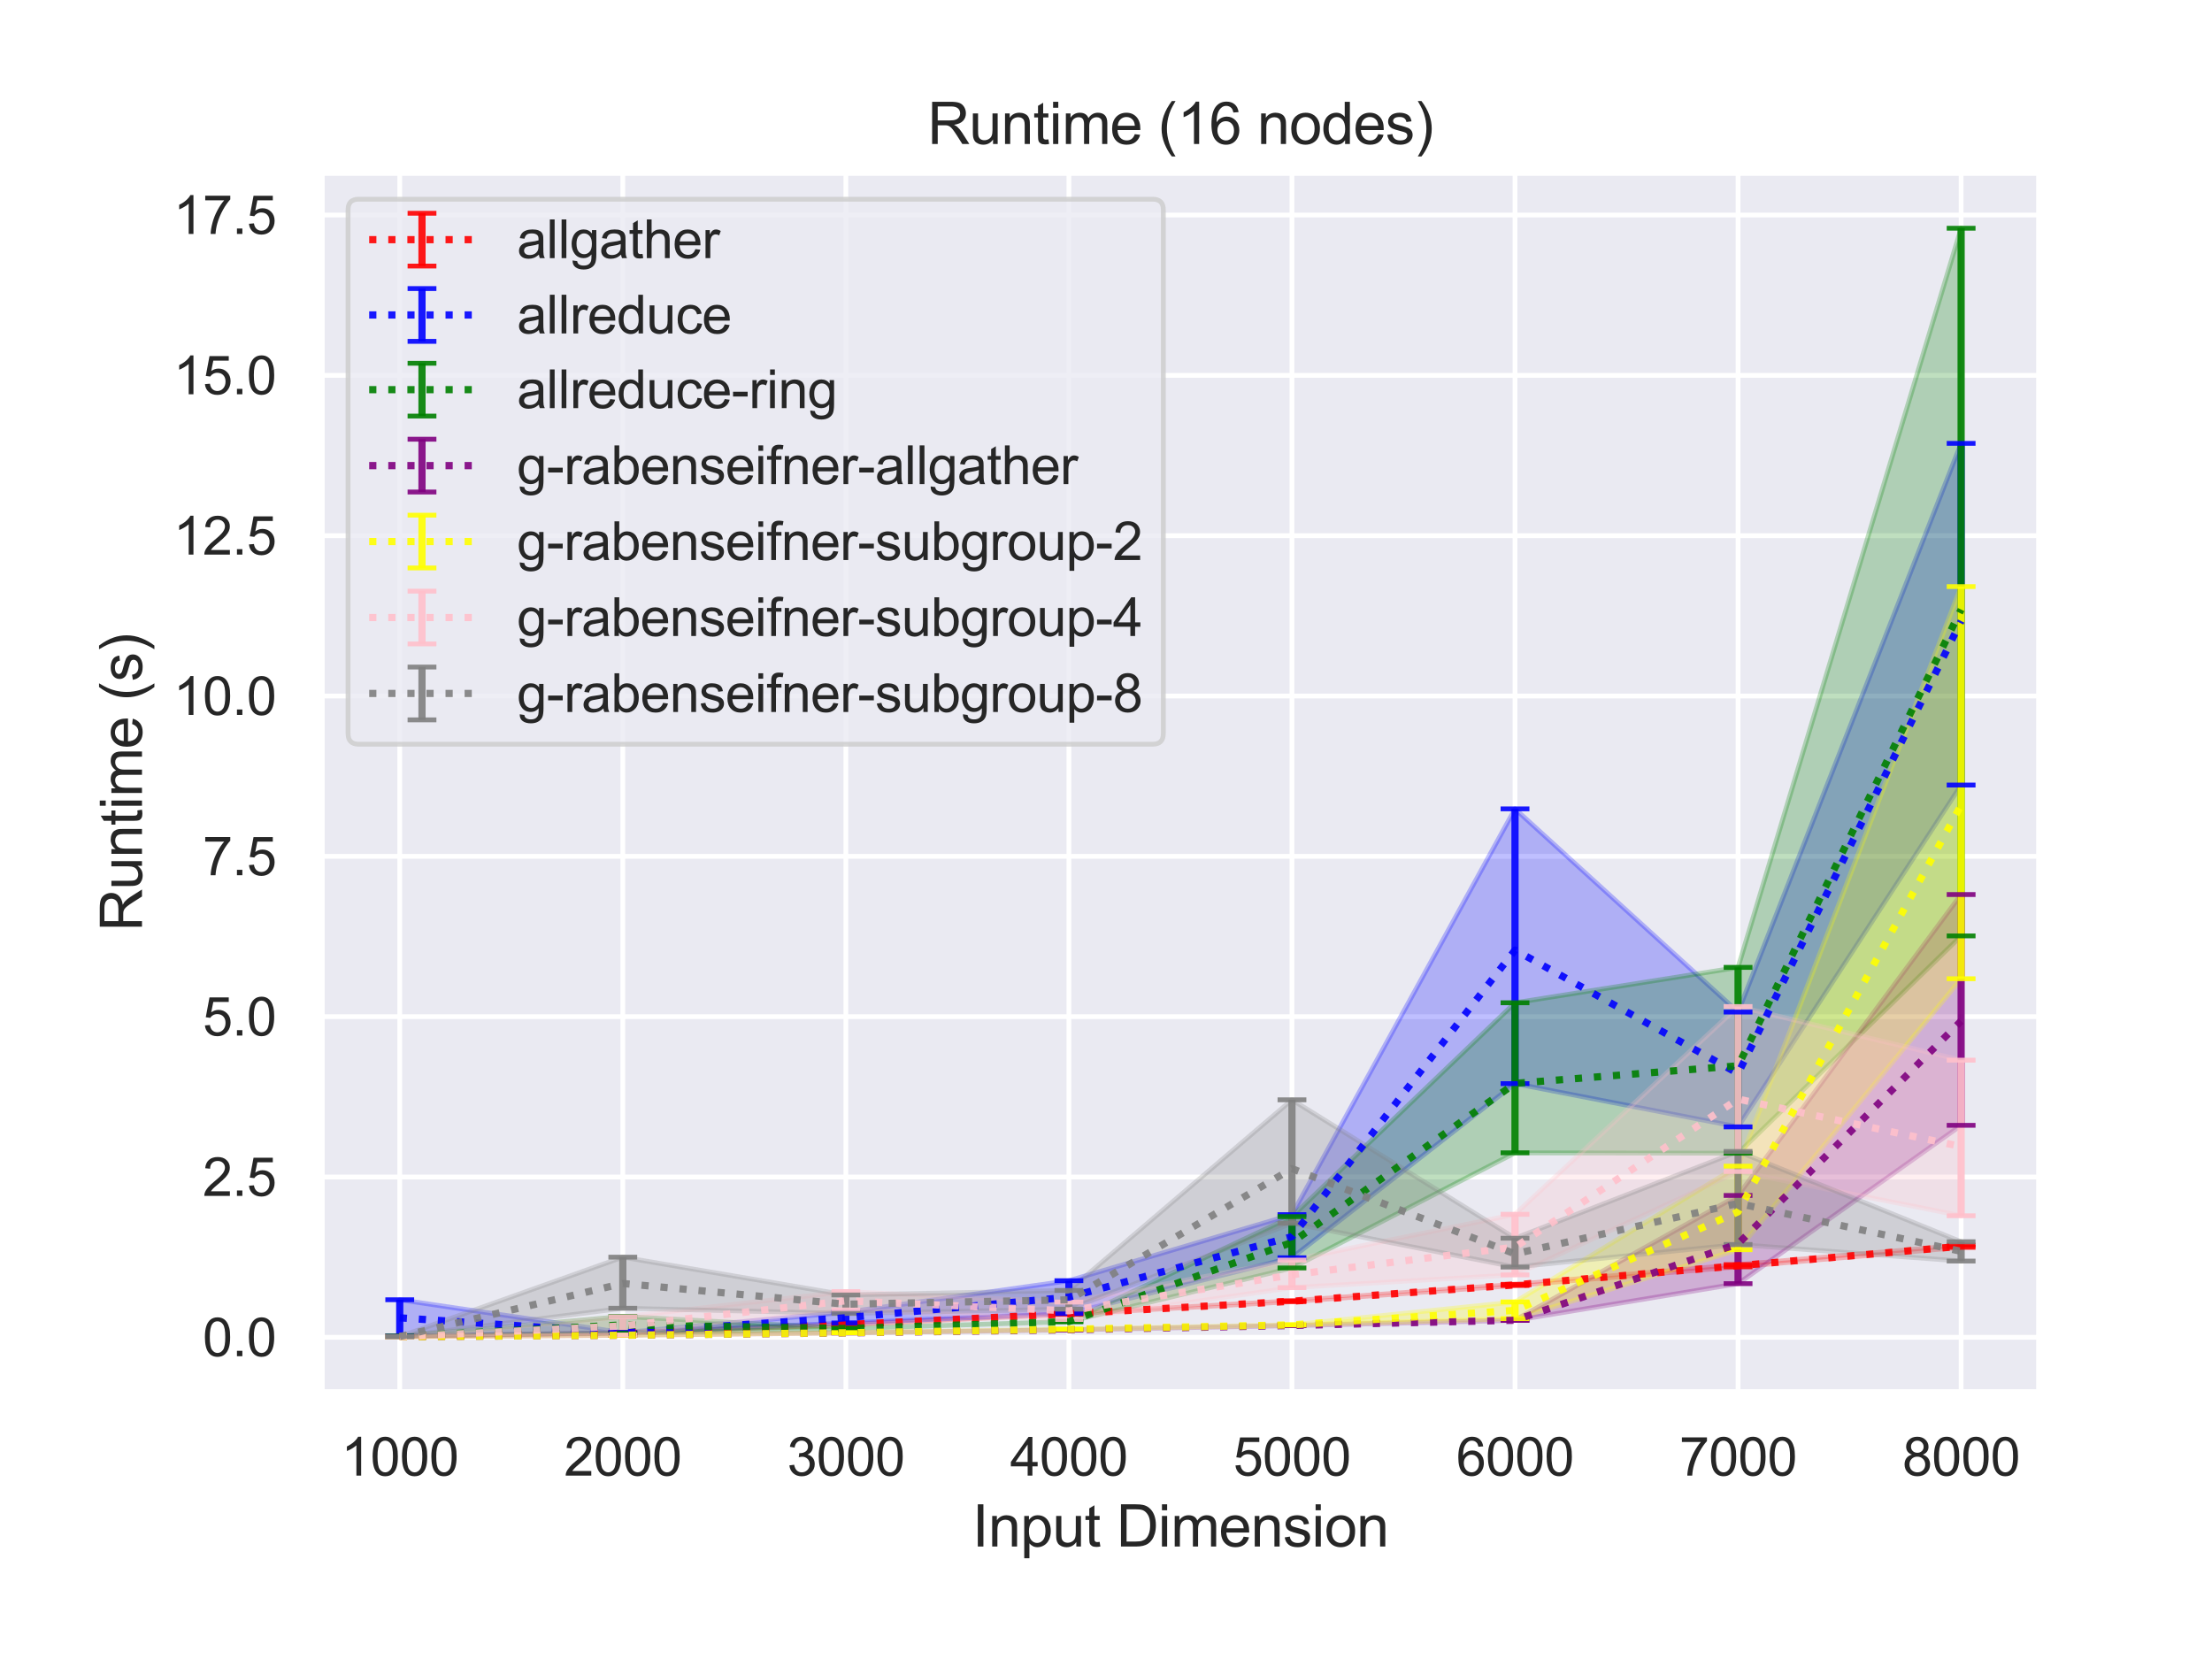 <?xml version="1.0" encoding="utf-8" standalone="no"?>
<!DOCTYPE svg PUBLIC "-//W3C//DTD SVG 1.1//EN"
  "http://www.w3.org/Graphics/SVG/1.1/DTD/svg11.dtd">
<svg height="345.6pt" version="1.1" viewBox="0 0 460.8 345.6" width="460.8pt" xmlns="http://www.w3.org/2000/svg" xmlns:xlink="http://www.w3.org/1999/xlink">
 <defs>
  <style type="text/css">*{stroke-linecap:butt;stroke-linejoin:round;}</style>
 </defs>
 <g id="figure_1">
  <g id="patch_1">
   <path d="M 0 345.6 
L 460.8 345.6 
L 460.8 0 
L 0 0 
z
" style="fill:#ffffff;"/>
  </g>
  <g id="axes_1">
   <g id="patch_2">
    <path d="M 67.01 290.02 
L 424.8 290.02 
L 424.8 36 
L 67.01 36 
z
" style="fill:#eaeaf2;"/>
   </g>
   <g id="matplotlib.axis_1">
    <g id="xtick_1">
     <g id="line2d_1">
      <path clip-path="url(#p6e8e818631)" d="M 83.273 290.02 
L 83.273 36 
" style="fill:none;stroke:#ffffff;stroke-linecap:round;"/>
     </g>
     <g id="text_1">
      <!-- 1000 -->
      <g style="fill:#262626;" transform="translate(71.039 307.394)scale(0.11 -0.11)">
       <defs>
        <path d="M 2384 0 
L 1822 0 
L 1822 3584 
Q 1619 3391 1289 3197 
Q 959 3003 697 2906 
L 697 3450 
Q 1169 3672 1522 3987 
Q 1875 4303 2022 4600 
L 2384 4600 
L 2384 0 
z
" id="ArialMT-31" transform="scale(0.016)"/>
        <path d="M 266 2259 
Q 266 3072 433 3567 
Q 600 4063 929 4331 
Q 1259 4600 1759 4600 
Q 2128 4600 2406 4451 
Q 2684 4303 2865 4023 
Q 3047 3744 3150 3342 
Q 3253 2941 3253 2259 
Q 3253 1453 3087 958 
Q 2922 463 2592 192 
Q 2263 -78 1759 -78 
Q 1097 -78 719 397 
Q 266 969 266 2259 
z
M 844 2259 
Q 844 1131 1108 757 
Q 1372 384 1759 384 
Q 2147 384 2411 759 
Q 2675 1134 2675 2259 
Q 2675 3391 2411 3762 
Q 2147 4134 1753 4134 
Q 1366 4134 1134 3806 
Q 844 3388 844 2259 
z
" id="ArialMT-30" transform="scale(0.016)"/>
       </defs>
       <use xlink:href="#ArialMT-31"/>
       <use x="55.615" xlink:href="#ArialMT-30"/>
       <use x="111.23" xlink:href="#ArialMT-30"/>
       <use x="166.846" xlink:href="#ArialMT-30"/>
      </g>
     </g>
    </g>
    <g id="xtick_2">
     <g id="line2d_2">
      <path clip-path="url(#p6e8e818631)" d="M 129.739 290.02 
L 129.739 36 
" style="fill:none;stroke:#ffffff;stroke-linecap:round;"/>
     </g>
     <g id="text_2">
      <!-- 2000 -->
      <g style="fill:#262626;" transform="translate(117.505 307.394)scale(0.11 -0.11)">
       <defs>
        <path d="M 3222 541 
L 3222 0 
L 194 0 
Q 188 203 259 391 
Q 375 700 629 1000 
Q 884 1300 1366 1694 
Q 2113 2306 2375 2664 
Q 2638 3022 2638 3341 
Q 2638 3675 2398 3904 
Q 2159 4134 1775 4134 
Q 1369 4134 1125 3890 
Q 881 3647 878 3216 
L 300 3275 
Q 359 3922 746 4261 
Q 1134 4600 1788 4600 
Q 2447 4600 2831 4234 
Q 3216 3869 3216 3328 
Q 3216 3053 3103 2787 
Q 2991 2522 2730 2228 
Q 2469 1934 1863 1422 
Q 1356 997 1212 845 
Q 1069 694 975 541 
L 3222 541 
z
" id="ArialMT-32" transform="scale(0.016)"/>
       </defs>
       <use xlink:href="#ArialMT-32"/>
       <use x="55.615" xlink:href="#ArialMT-30"/>
       <use x="111.23" xlink:href="#ArialMT-30"/>
       <use x="166.846" xlink:href="#ArialMT-30"/>
      </g>
     </g>
    </g>
    <g id="xtick_3">
     <g id="line2d_3">
      <path clip-path="url(#p6e8e818631)" d="M 176.206 290.02 
L 176.206 36 
" style="fill:none;stroke:#ffffff;stroke-linecap:round;"/>
     </g>
     <g id="text_3">
      <!-- 3000 -->
      <g style="fill:#262626;" transform="translate(163.972 307.394)scale(0.11 -0.11)">
       <defs>
        <path d="M 269 1209 
L 831 1284 
Q 928 806 1161 595 
Q 1394 384 1728 384 
Q 2125 384 2398 659 
Q 2672 934 2672 1341 
Q 2672 1728 2419 1979 
Q 2166 2231 1775 2231 
Q 1616 2231 1378 2169 
L 1441 2663 
Q 1497 2656 1531 2656 
Q 1891 2656 2178 2843 
Q 2466 3031 2466 3422 
Q 2466 3731 2256 3934 
Q 2047 4138 1716 4138 
Q 1388 4138 1169 3931 
Q 950 3725 888 3313 
L 325 3413 
Q 428 3978 793 4289 
Q 1159 4600 1703 4600 
Q 2078 4600 2393 4439 
Q 2709 4278 2876 4000 
Q 3044 3722 3044 3409 
Q 3044 3113 2884 2869 
Q 2725 2625 2413 2481 
Q 2819 2388 3044 2092 
Q 3269 1797 3269 1353 
Q 3269 753 2831 336 
Q 2394 -81 1725 -81 
Q 1122 -81 723 278 
Q 325 638 269 1209 
z
" id="ArialMT-33" transform="scale(0.016)"/>
       </defs>
       <use xlink:href="#ArialMT-33"/>
       <use x="55.615" xlink:href="#ArialMT-30"/>
       <use x="111.23" xlink:href="#ArialMT-30"/>
       <use x="166.846" xlink:href="#ArialMT-30"/>
      </g>
     </g>
    </g>
    <g id="xtick_4">
     <g id="line2d_4">
      <path clip-path="url(#p6e8e818631)" d="M 222.672 290.02 
L 222.672 36 
" style="fill:none;stroke:#ffffff;stroke-linecap:round;"/>
     </g>
     <g id="text_4">
      <!-- 4000 -->
      <g style="fill:#262626;" transform="translate(210.438 307.394)scale(0.11 -0.11)">
       <defs>
        <path d="M 2069 0 
L 2069 1097 
L 81 1097 
L 81 1613 
L 2172 4581 
L 2631 4581 
L 2631 1613 
L 3250 1613 
L 3250 1097 
L 2631 1097 
L 2631 0 
L 2069 0 
z
M 2069 1613 
L 2069 3678 
L 634 1613 
L 2069 1613 
z
" id="ArialMT-34" transform="scale(0.016)"/>
       </defs>
       <use xlink:href="#ArialMT-34"/>
       <use x="55.615" xlink:href="#ArialMT-30"/>
       <use x="111.23" xlink:href="#ArialMT-30"/>
       <use x="166.846" xlink:href="#ArialMT-30"/>
      </g>
     </g>
    </g>
    <g id="xtick_5">
     <g id="line2d_5">
      <path clip-path="url(#p6e8e818631)" d="M 269.138 290.02 
L 269.138 36 
" style="fill:none;stroke:#ffffff;stroke-linecap:round;"/>
     </g>
     <g id="text_5">
      <!-- 5000 -->
      <g style="fill:#262626;" transform="translate(256.904 307.394)scale(0.11 -0.11)">
       <defs>
        <path d="M 266 1200 
L 856 1250 
Q 922 819 1161 601 
Q 1400 384 1738 384 
Q 2144 384 2425 690 
Q 2706 997 2706 1503 
Q 2706 1984 2436 2262 
Q 2166 2541 1728 2541 
Q 1456 2541 1237 2417 
Q 1019 2294 894 2097 
L 366 2166 
L 809 4519 
L 3088 4519 
L 3088 3981 
L 1259 3981 
L 1013 2750 
Q 1425 3038 1878 3038 
Q 2478 3038 2890 2622 
Q 3303 2206 3303 1553 
Q 3303 931 2941 478 
Q 2500 -78 1738 -78 
Q 1113 -78 717 272 
Q 322 622 266 1200 
z
" id="ArialMT-35" transform="scale(0.016)"/>
       </defs>
       <use xlink:href="#ArialMT-35"/>
       <use x="55.615" xlink:href="#ArialMT-30"/>
       <use x="111.23" xlink:href="#ArialMT-30"/>
       <use x="166.846" xlink:href="#ArialMT-30"/>
      </g>
     </g>
    </g>
    <g id="xtick_6">
     <g id="line2d_6">
      <path clip-path="url(#p6e8e818631)" d="M 315.604 290.02 
L 315.604 36 
" style="fill:none;stroke:#ffffff;stroke-linecap:round;"/>
     </g>
     <g id="text_6">
      <!-- 6000 -->
      <g style="fill:#262626;" transform="translate(303.37 307.394)scale(0.11 -0.11)">
       <defs>
        <path d="M 3184 3459 
L 2625 3416 
Q 2550 3747 2413 3897 
Q 2184 4138 1850 4138 
Q 1581 4138 1378 3988 
Q 1113 3794 959 3422 
Q 806 3050 800 2363 
Q 1003 2672 1297 2822 
Q 1591 2972 1913 2972 
Q 2475 2972 2870 2558 
Q 3266 2144 3266 1488 
Q 3266 1056 3080 686 
Q 2894 316 2569 119 
Q 2244 -78 1831 -78 
Q 1128 -78 684 439 
Q 241 956 241 2144 
Q 241 3472 731 4075 
Q 1159 4600 1884 4600 
Q 2425 4600 2770 4297 
Q 3116 3994 3184 3459 
z
M 888 1484 
Q 888 1194 1011 928 
Q 1134 663 1356 523 
Q 1578 384 1822 384 
Q 2178 384 2434 671 
Q 2691 959 2691 1453 
Q 2691 1928 2437 2201 
Q 2184 2475 1800 2475 
Q 1419 2475 1153 2201 
Q 888 1928 888 1484 
z
" id="ArialMT-36" transform="scale(0.016)"/>
       </defs>
       <use xlink:href="#ArialMT-36"/>
       <use x="55.615" xlink:href="#ArialMT-30"/>
       <use x="111.23" xlink:href="#ArialMT-30"/>
       <use x="166.846" xlink:href="#ArialMT-30"/>
      </g>
     </g>
    </g>
    <g id="xtick_7">
     <g id="line2d_7">
      <path clip-path="url(#p6e8e818631)" d="M 362.071 290.02 
L 362.071 36 
" style="fill:none;stroke:#ffffff;stroke-linecap:round;"/>
     </g>
     <g id="text_7">
      <!-- 7000 -->
      <g style="fill:#262626;" transform="translate(349.837 307.394)scale(0.11 -0.11)">
       <defs>
        <path d="M 303 3981 
L 303 4522 
L 3269 4522 
L 3269 4084 
Q 2831 3619 2401 2847 
Q 1972 2075 1738 1259 
Q 1569 684 1522 0 
L 944 0 
Q 953 541 1156 1306 
Q 1359 2072 1739 2783 
Q 2119 3494 2547 3981 
L 303 3981 
z
" id="ArialMT-37" transform="scale(0.016)"/>
       </defs>
       <use xlink:href="#ArialMT-37"/>
       <use x="55.615" xlink:href="#ArialMT-30"/>
       <use x="111.23" xlink:href="#ArialMT-30"/>
       <use x="166.846" xlink:href="#ArialMT-30"/>
      </g>
     </g>
    </g>
    <g id="xtick_8">
     <g id="line2d_8">
      <path clip-path="url(#p6e8e818631)" d="M 408.537 290.02 
L 408.537 36 
" style="fill:none;stroke:#ffffff;stroke-linecap:round;"/>
     </g>
     <g id="text_8">
      <!-- 8000 -->
      <g style="fill:#262626;" transform="translate(396.303 307.394)scale(0.11 -0.11)">
       <defs>
        <path d="M 1131 2484 
Q 781 2613 612 2850 
Q 444 3088 444 3419 
Q 444 3919 803 4259 
Q 1163 4600 1759 4600 
Q 2359 4600 2725 4251 
Q 3091 3903 3091 3403 
Q 3091 3084 2923 2848 
Q 2756 2613 2416 2484 
Q 2838 2347 3058 2040 
Q 3278 1734 3278 1309 
Q 3278 722 2862 322 
Q 2447 -78 1769 -78 
Q 1091 -78 675 323 
Q 259 725 259 1325 
Q 259 1772 486 2073 
Q 713 2375 1131 2484 
z
M 1019 3438 
Q 1019 3113 1228 2906 
Q 1438 2700 1772 2700 
Q 2097 2700 2305 2904 
Q 2513 3109 2513 3406 
Q 2513 3716 2298 3927 
Q 2084 4138 1766 4138 
Q 1444 4138 1231 3931 
Q 1019 3725 1019 3438 
z
M 838 1322 
Q 838 1081 952 856 
Q 1066 631 1291 507 
Q 1516 384 1775 384 
Q 2178 384 2440 643 
Q 2703 903 2703 1303 
Q 2703 1709 2433 1975 
Q 2163 2241 1756 2241 
Q 1359 2241 1098 1978 
Q 838 1716 838 1322 
z
" id="ArialMT-38" transform="scale(0.016)"/>
       </defs>
       <use xlink:href="#ArialMT-38"/>
       <use x="55.615" xlink:href="#ArialMT-30"/>
       <use x="111.23" xlink:href="#ArialMT-30"/>
       <use x="166.846" xlink:href="#ArialMT-30"/>
      </g>
     </g>
    </g>
    <g id="text_9">
     <!-- Input Dimension -->
     <g style="fill:#262626;" transform="translate(202.551 322.169)scale(0.12 -0.12)">
      <defs>
       <path d="M 597 0 
L 597 4581 
L 1203 4581 
L 1203 0 
L 597 0 
z
" id="ArialMT-49" transform="scale(0.016)"/>
       <path d="M 422 0 
L 422 3319 
L 928 3319 
L 928 2847 
Q 1294 3394 1984 3394 
Q 2284 3394 2536 3286 
Q 2788 3178 2913 3003 
Q 3038 2828 3088 2588 
Q 3119 2431 3119 2041 
L 3119 0 
L 2556 0 
L 2556 2019 
Q 2556 2363 2490 2533 
Q 2425 2703 2258 2804 
Q 2091 2906 1866 2906 
Q 1506 2906 1245 2678 
Q 984 2450 984 1813 
L 984 0 
L 422 0 
z
" id="ArialMT-6e" transform="scale(0.016)"/>
       <path d="M 422 -1272 
L 422 3319 
L 934 3319 
L 934 2888 
Q 1116 3141 1344 3267 
Q 1572 3394 1897 3394 
Q 2322 3394 2647 3175 
Q 2972 2956 3137 2557 
Q 3303 2159 3303 1684 
Q 3303 1175 3120 767 
Q 2938 359 2589 142 
Q 2241 -75 1856 -75 
Q 1575 -75 1351 44 
Q 1128 163 984 344 
L 984 -1272 
L 422 -1272 
z
M 931 1641 
Q 931 1000 1190 694 
Q 1450 388 1819 388 
Q 2194 388 2461 705 
Q 2728 1022 2728 1688 
Q 2728 2322 2467 2637 
Q 2206 2953 1844 2953 
Q 1484 2953 1207 2617 
Q 931 2281 931 1641 
z
" id="ArialMT-70" transform="scale(0.016)"/>
       <path d="M 2597 0 
L 2597 488 
Q 2209 -75 1544 -75 
Q 1250 -75 995 37 
Q 741 150 617 320 
Q 494 491 444 738 
Q 409 903 409 1263 
L 409 3319 
L 972 3319 
L 972 1478 
Q 972 1038 1006 884 
Q 1059 663 1231 536 
Q 1403 409 1656 409 
Q 1909 409 2131 539 
Q 2353 669 2445 892 
Q 2538 1116 2538 1541 
L 2538 3319 
L 3100 3319 
L 3100 0 
L 2597 0 
z
" id="ArialMT-75" transform="scale(0.016)"/>
       <path d="M 1650 503 
L 1731 6 
Q 1494 -44 1306 -44 
Q 1000 -44 831 53 
Q 663 150 594 308 
Q 525 466 525 972 
L 525 2881 
L 113 2881 
L 113 3319 
L 525 3319 
L 525 4141 
L 1084 4478 
L 1084 3319 
L 1650 3319 
L 1650 2881 
L 1084 2881 
L 1084 941 
Q 1084 700 1114 631 
Q 1144 563 1211 522 
Q 1278 481 1403 481 
Q 1497 481 1650 503 
z
" id="ArialMT-74" transform="scale(0.016)"/>
       <path id="ArialMT-20" transform="scale(0.016)"/>
       <path d="M 494 0 
L 494 4581 
L 2072 4581 
Q 2606 4581 2888 4516 
Q 3281 4425 3559 4188 
Q 3922 3881 4101 3404 
Q 4281 2928 4281 2316 
Q 4281 1794 4159 1391 
Q 4038 988 3847 723 
Q 3656 459 3429 307 
Q 3203 156 2883 78 
Q 2563 0 2147 0 
L 494 0 
z
M 1100 541 
L 2078 541 
Q 2531 541 2789 625 
Q 3047 709 3200 863 
Q 3416 1078 3536 1442 
Q 3656 1806 3656 2325 
Q 3656 3044 3420 3430 
Q 3184 3816 2847 3947 
Q 2603 4041 2063 4041 
L 1100 4041 
L 1100 541 
z
" id="ArialMT-44" transform="scale(0.016)"/>
       <path d="M 425 3934 
L 425 4581 
L 988 4581 
L 988 3934 
L 425 3934 
z
M 425 0 
L 425 3319 
L 988 3319 
L 988 0 
L 425 0 
z
" id="ArialMT-69" transform="scale(0.016)"/>
       <path d="M 422 0 
L 422 3319 
L 925 3319 
L 925 2853 
Q 1081 3097 1340 3245 
Q 1600 3394 1931 3394 
Q 2300 3394 2536 3241 
Q 2772 3088 2869 2813 
Q 3263 3394 3894 3394 
Q 4388 3394 4653 3120 
Q 4919 2847 4919 2278 
L 4919 0 
L 4359 0 
L 4359 2091 
Q 4359 2428 4304 2576 
Q 4250 2725 4106 2815 
Q 3963 2906 3769 2906 
Q 3419 2906 3187 2673 
Q 2956 2441 2956 1928 
L 2956 0 
L 2394 0 
L 2394 2156 
Q 2394 2531 2256 2718 
Q 2119 2906 1806 2906 
Q 1569 2906 1367 2781 
Q 1166 2656 1075 2415 
Q 984 2175 984 1722 
L 984 0 
L 422 0 
z
" id="ArialMT-6d" transform="scale(0.016)"/>
       <path d="M 2694 1069 
L 3275 997 
Q 3138 488 2766 206 
Q 2394 -75 1816 -75 
Q 1088 -75 661 373 
Q 234 822 234 1631 
Q 234 2469 665 2931 
Q 1097 3394 1784 3394 
Q 2450 3394 2872 2941 
Q 3294 2488 3294 1666 
Q 3294 1616 3291 1516 
L 816 1516 
Q 847 969 1125 678 
Q 1403 388 1819 388 
Q 2128 388 2347 550 
Q 2566 713 2694 1069 
z
M 847 1978 
L 2700 1978 
Q 2663 2397 2488 2606 
Q 2219 2931 1791 2931 
Q 1403 2931 1139 2672 
Q 875 2413 847 1978 
z
" id="ArialMT-65" transform="scale(0.016)"/>
       <path d="M 197 991 
L 753 1078 
Q 800 744 1014 566 
Q 1228 388 1613 388 
Q 2000 388 2187 545 
Q 2375 703 2375 916 
Q 2375 1106 2209 1216 
Q 2094 1291 1634 1406 
Q 1016 1563 777 1677 
Q 538 1791 414 1992 
Q 291 2194 291 2438 
Q 291 2659 392 2848 
Q 494 3038 669 3163 
Q 800 3259 1026 3326 
Q 1253 3394 1513 3394 
Q 1903 3394 2198 3281 
Q 2494 3169 2634 2976 
Q 2775 2784 2828 2463 
L 2278 2388 
Q 2241 2644 2061 2787 
Q 1881 2931 1553 2931 
Q 1166 2931 1000 2803 
Q 834 2675 834 2503 
Q 834 2394 903 2306 
Q 972 2216 1119 2156 
Q 1203 2125 1616 2013 
Q 2213 1853 2448 1751 
Q 2684 1650 2818 1456 
Q 2953 1263 2953 975 
Q 2953 694 2789 445 
Q 2625 197 2315 61 
Q 2006 -75 1616 -75 
Q 969 -75 630 194 
Q 291 463 197 991 
z
" id="ArialMT-73" transform="scale(0.016)"/>
       <path d="M 213 1659 
Q 213 2581 725 3025 
Q 1153 3394 1769 3394 
Q 2453 3394 2887 2945 
Q 3322 2497 3322 1706 
Q 3322 1066 3130 698 
Q 2938 331 2570 128 
Q 2203 -75 1769 -75 
Q 1072 -75 642 372 
Q 213 819 213 1659 
z
M 791 1659 
Q 791 1022 1069 705 
Q 1347 388 1769 388 
Q 2188 388 2466 706 
Q 2744 1025 2744 1678 
Q 2744 2294 2464 2611 
Q 2184 2928 1769 2928 
Q 1347 2928 1069 2612 
Q 791 2297 791 1659 
z
" id="ArialMT-6f" transform="scale(0.016)"/>
      </defs>
      <use xlink:href="#ArialMT-49"/>
      <use x="27.783" xlink:href="#ArialMT-6e"/>
      <use x="83.398" xlink:href="#ArialMT-70"/>
      <use x="139.014" xlink:href="#ArialMT-75"/>
      <use x="194.629" xlink:href="#ArialMT-74"/>
      <use x="222.412" xlink:href="#ArialMT-20"/>
      <use x="250.195" xlink:href="#ArialMT-44"/>
      <use x="322.412" xlink:href="#ArialMT-69"/>
      <use x="344.629" xlink:href="#ArialMT-6d"/>
      <use x="427.93" xlink:href="#ArialMT-65"/>
      <use x="483.545" xlink:href="#ArialMT-6e"/>
      <use x="539.16" xlink:href="#ArialMT-73"/>
      <use x="589.16" xlink:href="#ArialMT-69"/>
      <use x="611.377" xlink:href="#ArialMT-6f"/>
      <use x="666.992" xlink:href="#ArialMT-6e"/>
     </g>
    </g>
   </g>
   <g id="matplotlib.axis_2">
    <g id="ytick_1">
     <g id="line2d_9">
      <path clip-path="url(#p6e8e818631)" d="M 67.01 278.586 
L 424.8 278.586 
" style="fill:none;stroke:#ffffff;stroke-linecap:round;"/>
     </g>
     <g id="text_10">
      <!-- 0.0 -->
      <g style="fill:#262626;" transform="translate(42.22 282.523)scale(0.11 -0.11)">
       <defs>
        <path d="M 581 0 
L 581 641 
L 1222 641 
L 1222 0 
L 581 0 
z
" id="ArialMT-2e" transform="scale(0.016)"/>
       </defs>
       <use xlink:href="#ArialMT-30"/>
       <use x="55.615" xlink:href="#ArialMT-2e"/>
       <use x="83.398" xlink:href="#ArialMT-30"/>
      </g>
     </g>
    </g>
    <g id="ytick_2">
     <g id="line2d_10">
      <path clip-path="url(#p6e8e818631)" d="M 67.01 245.188 
L 424.8 245.188 
" style="fill:none;stroke:#ffffff;stroke-linecap:round;"/>
     </g>
     <g id="text_11">
      <!-- 2.5 -->
      <g style="fill:#262626;" transform="translate(42.22 249.124)scale(0.11 -0.11)">
       <use xlink:href="#ArialMT-32"/>
       <use x="55.615" xlink:href="#ArialMT-2e"/>
       <use x="83.398" xlink:href="#ArialMT-35"/>
      </g>
     </g>
    </g>
    <g id="ytick_3">
     <g id="line2d_11">
      <path clip-path="url(#p6e8e818631)" d="M 67.01 211.789 
L 424.8 211.789 
" style="fill:none;stroke:#ffffff;stroke-linecap:round;"/>
     </g>
     <g id="text_12">
      <!-- 5.0 -->
      <g style="fill:#262626;" transform="translate(42.22 215.725)scale(0.11 -0.11)">
       <use xlink:href="#ArialMT-35"/>
       <use x="55.615" xlink:href="#ArialMT-2e"/>
       <use x="83.398" xlink:href="#ArialMT-30"/>
      </g>
     </g>
    </g>
    <g id="ytick_4">
     <g id="line2d_12">
      <path clip-path="url(#p6e8e818631)" d="M 67.01 178.39 
L 424.8 178.39 
" style="fill:none;stroke:#ffffff;stroke-linecap:round;"/>
     </g>
     <g id="text_13">
      <!-- 7.5 -->
      <g style="fill:#262626;" transform="translate(42.22 182.327)scale(0.11 -0.11)">
       <use xlink:href="#ArialMT-37"/>
       <use x="55.615" xlink:href="#ArialMT-2e"/>
       <use x="83.398" xlink:href="#ArialMT-35"/>
      </g>
     </g>
    </g>
    <g id="ytick_5">
     <g id="line2d_13">
      <path clip-path="url(#p6e8e818631)" d="M 67.01 144.991 
L 424.8 144.991 
" style="fill:none;stroke:#ffffff;stroke-linecap:round;"/>
     </g>
     <g id="text_14">
      <!-- 10.0 -->
      <g style="fill:#262626;" transform="translate(36.103 148.928)scale(0.11 -0.11)">
       <use xlink:href="#ArialMT-31"/>
       <use x="55.615" xlink:href="#ArialMT-30"/>
       <use x="111.23" xlink:href="#ArialMT-2e"/>
       <use x="139.014" xlink:href="#ArialMT-30"/>
      </g>
     </g>
    </g>
    <g id="ytick_6">
     <g id="line2d_14">
      <path clip-path="url(#p6e8e818631)" d="M 67.01 111.592 
L 424.8 111.592 
" style="fill:none;stroke:#ffffff;stroke-linecap:round;"/>
     </g>
     <g id="text_15">
      <!-- 12.5 -->
      <g style="fill:#262626;" transform="translate(36.103 115.529)scale(0.11 -0.11)">
       <use xlink:href="#ArialMT-31"/>
       <use x="55.615" xlink:href="#ArialMT-32"/>
       <use x="111.23" xlink:href="#ArialMT-2e"/>
       <use x="139.014" xlink:href="#ArialMT-35"/>
      </g>
     </g>
    </g>
    <g id="ytick_7">
     <g id="line2d_15">
      <path clip-path="url(#p6e8e818631)" d="M 67.01 78.193 
L 424.8 78.193 
" style="fill:none;stroke:#ffffff;stroke-linecap:round;"/>
     </g>
     <g id="text_16">
      <!-- 15.0 -->
      <g style="fill:#262626;" transform="translate(36.103 82.13)scale(0.11 -0.11)">
       <use xlink:href="#ArialMT-31"/>
       <use x="55.615" xlink:href="#ArialMT-35"/>
       <use x="111.23" xlink:href="#ArialMT-2e"/>
       <use x="139.014" xlink:href="#ArialMT-30"/>
      </g>
     </g>
    </g>
    <g id="ytick_8">
     <g id="line2d_16">
      <path clip-path="url(#p6e8e818631)" d="M 67.01 44.794 
L 424.8 44.794 
" style="fill:none;stroke:#ffffff;stroke-linecap:round;"/>
     </g>
     <g id="text_17">
      <!-- 17.5 -->
      <g style="fill:#262626;" transform="translate(36.103 48.731)scale(0.11 -0.11)">
       <use xlink:href="#ArialMT-31"/>
       <use x="55.615" xlink:href="#ArialMT-37"/>
       <use x="111.23" xlink:href="#ArialMT-2e"/>
       <use x="139.014" xlink:href="#ArialMT-35"/>
      </g>
     </g>
    </g>
    <g id="text_18">
     <!-- Runtime (s) -->
     <g style="fill:#262626;" transform="translate(29.577 194.013)rotate(-90)scale(0.12 -0.12)">
      <defs>
       <path d="M 503 0 
L 503 4581 
L 2534 4581 
Q 3147 4581 3465 4457 
Q 3784 4334 3975 4021 
Q 4166 3709 4166 3331 
Q 4166 2844 3850 2509 
Q 3534 2175 2875 2084 
Q 3116 1969 3241 1856 
Q 3506 1613 3744 1247 
L 4541 0 
L 3778 0 
L 3172 953 
Q 2906 1366 2734 1584 
Q 2563 1803 2427 1890 
Q 2291 1978 2150 2013 
Q 2047 2034 1813 2034 
L 1109 2034 
L 1109 0 
L 503 0 
z
M 1109 2559 
L 2413 2559 
Q 2828 2559 3062 2645 
Q 3297 2731 3419 2920 
Q 3541 3109 3541 3331 
Q 3541 3656 3305 3865 
Q 3069 4075 2559 4075 
L 1109 4075 
L 1109 2559 
z
" id="ArialMT-52" transform="scale(0.016)"/>
       <path d="M 1497 -1347 
Q 1031 -759 709 28 
Q 388 816 388 1659 
Q 388 2403 628 3084 
Q 909 3875 1497 4659 
L 1900 4659 
Q 1522 4009 1400 3731 
Q 1209 3300 1100 2831 
Q 966 2247 966 1656 
Q 966 153 1900 -1347 
L 1497 -1347 
z
" id="ArialMT-28" transform="scale(0.016)"/>
       <path d="M 791 -1347 
L 388 -1347 
Q 1322 153 1322 1656 
Q 1322 2244 1188 2822 
Q 1081 3291 891 3722 
Q 769 4003 388 4659 
L 791 4659 
Q 1378 3875 1659 3084 
Q 1900 2403 1900 1659 
Q 1900 816 1576 28 
Q 1253 -759 791 -1347 
z
" id="ArialMT-29" transform="scale(0.016)"/>
      </defs>
      <use xlink:href="#ArialMT-52"/>
      <use x="72.217" xlink:href="#ArialMT-75"/>
      <use x="127.832" xlink:href="#ArialMT-6e"/>
      <use x="183.447" xlink:href="#ArialMT-74"/>
      <use x="211.23" xlink:href="#ArialMT-69"/>
      <use x="233.447" xlink:href="#ArialMT-6d"/>
      <use x="316.748" xlink:href="#ArialMT-65"/>
      <use x="372.363" xlink:href="#ArialMT-20"/>
      <use x="400.146" xlink:href="#ArialMT-28"/>
      <use x="433.447" xlink:href="#ArialMT-73"/>
      <use x="483.447" xlink:href="#ArialMT-29"/>
     </g>
    </g>
   </g>
   <g id="PolyCollection_1">
    <defs>
     <path d="M 83.273 -67.245 
L 83.273 -67.242 
L 129.739 -67.964 
L 176.206 -69.635 
L 222.672 -71.856 
L 269.138 -74.447 
L 315.604 -77.815 
L 362.071 -81.699 
L 408.537 -85.764 
L 408.537 -86.209 
L 408.537 -86.209 
L 362.071 -82.154 
L 315.604 -78.048 
L 269.138 -74.62 
L 222.672 -71.951 
L 176.206 -69.697 
L 129.739 -67.982 
L 83.273 -67.245 
z
" id="mb22f36026d" style="stroke:#ff0000;stroke-opacity:0.25;"/>
    </defs>
    <g clip-path="url(#p6e8e818631)">
     <use style="fill:#ff0000;fill-opacity:0.25;stroke:#ff0000;stroke-opacity:0.25;" x="0" xlink:href="#mb22f36026d" y="345.6"/>
    </g>
   </g>
   <g id="PolyCollection_2">
    <defs>
     <path d="M 83.273 -74.839 
L 83.273 -67.322 
L 129.739 -67.982 
L 176.206 -70.005 
L 222.672 -71.981 
L 269.138 -83.583 
L 315.604 -119.866 
L 362.071 -110.85 
L 408.537 -182.058 
L 408.537 -253.241 
L 408.537 -253.241 
L 362.071 -134.772 
L 315.604 -177.1 
L 269.138 -92.566 
L 222.672 -78.807 
L 176.206 -72.235 
L 129.739 -67.988 
L 83.273 -74.839 
z
" id="m6b0364e496" style="stroke:#0000ff;stroke-opacity:0.25;"/>
    </defs>
    <g clip-path="url(#p6e8e818631)">
     <use style="fill:#0000ff;fill-opacity:0.25;stroke:#0000ff;stroke-opacity:0.25;" x="0" xlink:href="#m6b0364e496" y="345.6"/>
    </g>
   </g>
   <g id="PolyCollection_3">
    <defs>
     <path d="M 83.273 -67.224 
L 83.273 -67.219 
L 129.739 -67.86 
L 176.206 -68.844 
L 222.672 -70.283 
L 269.138 -81.462 
L 315.604 -105.446 
L 362.071 -105.363 
L 408.537 -150.629 
L 408.537 -298.054 
L 408.537 -298.054 
L 362.071 -144.075 
L 315.604 -136.703 
L 269.138 -92.16 
L 222.672 -70.291 
L 176.206 -68.863 
L 129.739 -71.359 
L 83.273 -67.224 
z
" id="mf96afab8e7" style="stroke:#008000;stroke-opacity:0.25;"/>
    </defs>
    <g clip-path="url(#p6e8e818631)">
     <use style="fill:#008000;fill-opacity:0.25;stroke:#008000;stroke-opacity:0.25;" x="0" xlink:href="#mf96afab8e7" y="345.6"/>
    </g>
   </g>
   <g id="PolyCollection_4">
    <defs>
     <path d="M 83.273 -67.15 
L 83.273 -67.126 
L 129.739 -67.431 
L 176.206 -67.918 
L 222.672 -68.575 
L 269.138 -69.446 
L 315.604 -70.538 
L 362.071 -78.196 
L 408.537 -111.175 
L 408.537 -159.254 
L 408.537 -159.254 
L 362.071 -96.569 
L 315.604 -70.604 
L 269.138 -69.503 
L 222.672 -68.578 
L 176.206 -67.945 
L 129.739 -67.453 
L 83.273 -67.15 
z
" id="m53a0b52413" style="stroke:#800080;stroke-opacity:0.25;"/>
    </defs>
    <g clip-path="url(#p6e8e818631)">
     <use style="fill:#800080;fill-opacity:0.25;stroke:#800080;stroke-opacity:0.25;" x="0" xlink:href="#m53a0b52413" y="345.6"/>
    </g>
   </g>
   <g id="PolyCollection_5">
    <defs>
     <path d="M 83.273 -67.13 
L 83.273 -67.129 
L 129.739 -67.44 
L 176.206 -67.952 
L 222.672 -68.686 
L 269.138 -69.601 
L 315.604 -70.895 
L 362.071 -85.265 
L 408.537 -141.71 
L 408.537 -223.406 
L 408.537 -223.406 
L 362.071 -102.669 
L 315.604 -74.383 
L 269.138 -69.621 
L 222.672 -68.703 
L 176.206 -67.968 
L 129.739 -67.454 
L 83.273 -67.13 
z
" id="m8b34752a31" style="stroke:#ffff00;stroke-opacity:0.25;"/>
    </defs>
    <g clip-path="url(#p6e8e818631)">
     <use style="fill:#ffff00;fill-opacity:0.25;stroke:#ffff00;stroke-opacity:0.25;" x="0" xlink:href="#m8b34752a31" y="345.6"/>
    </g>
   </g>
   <g id="PolyCollection_6">
    <defs>
     <path d="M 83.273 -67.142 
L 83.273 -67.14 
L 129.739 -67.49 
L 176.206 -72.71 
L 222.672 -70.715 
L 269.138 -77.364 
L 315.604 -80.027 
L 362.071 -101.553 
L 408.537 -92.339 
L 408.537 -124.749 
L 408.537 -124.749 
L 362.071 -135.926 
L 315.604 -92.638 
L 269.138 -83.094 
L 222.672 -74.352 
L 176.206 -76.528 
L 129.739 -71.283 
L 83.273 -67.142 
z
" id="me9d65c2568" style="stroke:#ffc0cb;stroke-opacity:0.25;"/>
    </defs>
    <g clip-path="url(#p6e8e818631)">
     <use style="fill:#ffc0cb;fill-opacity:0.25;stroke:#ffc0cb;stroke-opacity:0.25;" x="0" xlink:href="#me9d65c2568" y="345.6"/>
    </g>
   </g>
   <g id="PolyCollection_7">
    <defs>
     <path d="M 83.273 -67.169 
L 83.273 -67.166 
L 129.739 -73.072 
L 176.206 -71.987 
L 222.672 -72.881 
L 269.138 -90.765 
L 315.604 -81.648 
L 362.071 -86.347 
L 408.537 -82.897 
L 408.537 -86.926 
L 408.537 -86.926 
L 362.071 -105.729 
L 315.604 -87.657 
L 269.138 -116.491 
L 222.672 -76.785 
L 176.206 -75.838 
L 129.739 -83.714 
L 83.273 -67.169 
z
" id="mfd5eeaed63" style="stroke:#808080;stroke-opacity:0.25;"/>
    </defs>
    <g clip-path="url(#p6e8e818631)">
     <use style="fill:#808080;fill-opacity:0.25;stroke:#808080;stroke-opacity:0.25;" x="0" xlink:href="#mfd5eeaed63" y="345.6"/>
    </g>
   </g>
   <g id="LineCollection_1">
    <path clip-path="url(#p6e8e818631)" d="M 83.273 278.358 
L 83.273 278.355 
" style="fill:none;stroke:#ff0000;stroke-opacity:0.9;stroke-width:1.5;"/>
    <path clip-path="url(#p6e8e818631)" d="M 129.739 277.636 
L 129.739 277.618 
" style="fill:none;stroke:#ff0000;stroke-opacity:0.9;stroke-width:1.5;"/>
    <path clip-path="url(#p6e8e818631)" d="M 176.206 275.965 
L 176.206 275.903 
" style="fill:none;stroke:#ff0000;stroke-opacity:0.9;stroke-width:1.5;"/>
    <path clip-path="url(#p6e8e818631)" d="M 222.672 273.744 
L 222.672 273.649 
" style="fill:none;stroke:#ff0000;stroke-opacity:0.9;stroke-width:1.5;"/>
    <path clip-path="url(#p6e8e818631)" d="M 269.138 271.153 
L 269.138 270.98 
" style="fill:none;stroke:#ff0000;stroke-opacity:0.9;stroke-width:1.5;"/>
    <path clip-path="url(#p6e8e818631)" d="M 315.604 267.785 
L 315.604 267.552 
" style="fill:none;stroke:#ff0000;stroke-opacity:0.9;stroke-width:1.5;"/>
    <path clip-path="url(#p6e8e818631)" d="M 362.071 263.901 
L 362.071 263.446 
" style="fill:none;stroke:#ff0000;stroke-opacity:0.9;stroke-width:1.5;"/>
    <path clip-path="url(#p6e8e818631)" d="M 408.537 259.836 
L 408.537 259.391 
" style="fill:none;stroke:#ff0000;stroke-opacity:0.9;stroke-width:1.5;"/>
   </g>
   <g id="LineCollection_2">
    <path clip-path="url(#p6e8e818631)" d="M 83.273 278.278 
L 83.273 270.761 
" style="fill:none;stroke:#0000ff;stroke-opacity:0.9;stroke-width:1.5;"/>
    <path clip-path="url(#p6e8e818631)" d="M 129.739 277.618 
L 129.739 277.612 
" style="fill:none;stroke:#0000ff;stroke-opacity:0.9;stroke-width:1.5;"/>
    <path clip-path="url(#p6e8e818631)" d="M 176.206 275.595 
L 176.206 273.365 
" style="fill:none;stroke:#0000ff;stroke-opacity:0.9;stroke-width:1.5;"/>
    <path clip-path="url(#p6e8e818631)" d="M 222.672 273.619 
L 222.672 266.793 
" style="fill:none;stroke:#0000ff;stroke-opacity:0.9;stroke-width:1.5;"/>
    <path clip-path="url(#p6e8e818631)" d="M 269.138 262.017 
L 269.138 253.034 
" style="fill:none;stroke:#0000ff;stroke-opacity:0.9;stroke-width:1.5;"/>
    <path clip-path="url(#p6e8e818631)" d="M 315.604 225.734 
L 315.604 168.5 
" style="fill:none;stroke:#0000ff;stroke-opacity:0.9;stroke-width:1.5;"/>
    <path clip-path="url(#p6e8e818631)" d="M 362.071 234.75 
L 362.071 210.828 
" style="fill:none;stroke:#0000ff;stroke-opacity:0.9;stroke-width:1.5;"/>
    <path clip-path="url(#p6e8e818631)" d="M 408.537 163.542 
L 408.537 92.359 
" style="fill:none;stroke:#0000ff;stroke-opacity:0.9;stroke-width:1.5;"/>
   </g>
   <g id="LineCollection_3">
    <path clip-path="url(#p6e8e818631)" d="M 83.273 278.381 
L 83.273 278.376 
" style="fill:none;stroke:#008000;stroke-opacity:0.9;stroke-width:1.5;"/>
    <path clip-path="url(#p6e8e818631)" d="M 129.739 277.74 
L 129.739 274.241 
" style="fill:none;stroke:#008000;stroke-opacity:0.9;stroke-width:1.5;"/>
    <path clip-path="url(#p6e8e818631)" d="M 176.206 276.756 
L 176.206 276.737 
" style="fill:none;stroke:#008000;stroke-opacity:0.9;stroke-width:1.5;"/>
    <path clip-path="url(#p6e8e818631)" d="M 222.672 275.317 
L 222.672 275.309 
" style="fill:none;stroke:#008000;stroke-opacity:0.9;stroke-width:1.5;"/>
    <path clip-path="url(#p6e8e818631)" d="M 269.138 264.138 
L 269.138 253.44 
" style="fill:none;stroke:#008000;stroke-opacity:0.9;stroke-width:1.5;"/>
    <path clip-path="url(#p6e8e818631)" d="M 315.604 240.154 
L 315.604 208.897 
" style="fill:none;stroke:#008000;stroke-opacity:0.9;stroke-width:1.5;"/>
    <path clip-path="url(#p6e8e818631)" d="M 362.071 240.237 
L 362.071 201.525 
" style="fill:none;stroke:#008000;stroke-opacity:0.9;stroke-width:1.5;"/>
    <path clip-path="url(#p6e8e818631)" d="M 408.537 194.971 
L 408.537 47.546 
" style="fill:none;stroke:#008000;stroke-opacity:0.9;stroke-width:1.5;"/>
   </g>
   <g id="LineCollection_4">
    <path clip-path="url(#p6e8e818631)" d="M 83.273 278.474 
L 83.273 278.45 
" style="fill:none;stroke:#800080;stroke-opacity:0.9;stroke-width:1.5;"/>
    <path clip-path="url(#p6e8e818631)" d="M 129.739 278.169 
L 129.739 278.147 
" style="fill:none;stroke:#800080;stroke-opacity:0.9;stroke-width:1.5;"/>
    <path clip-path="url(#p6e8e818631)" d="M 176.206 277.682 
L 176.206 277.655 
" style="fill:none;stroke:#800080;stroke-opacity:0.9;stroke-width:1.5;"/>
    <path clip-path="url(#p6e8e818631)" d="M 222.672 277.025 
L 222.672 277.022 
" style="fill:none;stroke:#800080;stroke-opacity:0.9;stroke-width:1.5;"/>
    <path clip-path="url(#p6e8e818631)" d="M 269.138 276.154 
L 269.138 276.097 
" style="fill:none;stroke:#800080;stroke-opacity:0.9;stroke-width:1.5;"/>
    <path clip-path="url(#p6e8e818631)" d="M 315.604 275.062 
L 315.604 274.996 
" style="fill:none;stroke:#800080;stroke-opacity:0.9;stroke-width:1.5;"/>
    <path clip-path="url(#p6e8e818631)" d="M 362.071 267.404 
L 362.071 249.031 
" style="fill:none;stroke:#800080;stroke-opacity:0.9;stroke-width:1.5;"/>
    <path clip-path="url(#p6e8e818631)" d="M 408.537 234.425 
L 408.537 186.346 
" style="fill:none;stroke:#800080;stroke-opacity:0.9;stroke-width:1.5;"/>
   </g>
   <g id="LineCollection_5">
    <path clip-path="url(#p6e8e818631)" d="M 83.273 278.471 
L 83.273 278.47 
" style="fill:none;stroke:#ffff00;stroke-opacity:0.9;stroke-width:1.5;"/>
    <path clip-path="url(#p6e8e818631)" d="M 129.739 278.16 
L 129.739 278.146 
" style="fill:none;stroke:#ffff00;stroke-opacity:0.9;stroke-width:1.5;"/>
    <path clip-path="url(#p6e8e818631)" d="M 176.206 277.648 
L 176.206 277.632 
" style="fill:none;stroke:#ffff00;stroke-opacity:0.9;stroke-width:1.5;"/>
    <path clip-path="url(#p6e8e818631)" d="M 222.672 276.914 
L 222.672 276.897 
" style="fill:none;stroke:#ffff00;stroke-opacity:0.9;stroke-width:1.5;"/>
    <path clip-path="url(#p6e8e818631)" d="M 269.138 275.999 
L 269.138 275.979 
" style="fill:none;stroke:#ffff00;stroke-opacity:0.9;stroke-width:1.5;"/>
    <path clip-path="url(#p6e8e818631)" d="M 315.604 274.705 
L 315.604 271.217 
" style="fill:none;stroke:#ffff00;stroke-opacity:0.9;stroke-width:1.5;"/>
    <path clip-path="url(#p6e8e818631)" d="M 362.071 260.335 
L 362.071 242.931 
" style="fill:none;stroke:#ffff00;stroke-opacity:0.9;stroke-width:1.5;"/>
    <path clip-path="url(#p6e8e818631)" d="M 408.537 203.89 
L 408.537 122.194 
" style="fill:none;stroke:#ffff00;stroke-opacity:0.9;stroke-width:1.5;"/>
   </g>
   <g id="LineCollection_6">
    <path clip-path="url(#p6e8e818631)" d="M 83.273 278.46 
L 83.273 278.458 
" style="fill:none;stroke:#ffc0cb;stroke-opacity:0.9;stroke-width:1.5;"/>
    <path clip-path="url(#p6e8e818631)" d="M 129.739 278.11 
L 129.739 274.317 
" style="fill:none;stroke:#ffc0cb;stroke-opacity:0.9;stroke-width:1.5;"/>
    <path clip-path="url(#p6e8e818631)" d="M 176.206 272.89 
L 176.206 269.072 
" style="fill:none;stroke:#ffc0cb;stroke-opacity:0.9;stroke-width:1.5;"/>
    <path clip-path="url(#p6e8e818631)" d="M 222.672 274.885 
L 222.672 271.248 
" style="fill:none;stroke:#ffc0cb;stroke-opacity:0.9;stroke-width:1.5;"/>
    <path clip-path="url(#p6e8e818631)" d="M 269.138 268.236 
L 269.138 262.506 
" style="fill:none;stroke:#ffc0cb;stroke-opacity:0.9;stroke-width:1.5;"/>
    <path clip-path="url(#p6e8e818631)" d="M 315.604 265.573 
L 315.604 252.962 
" style="fill:none;stroke:#ffc0cb;stroke-opacity:0.9;stroke-width:1.5;"/>
    <path clip-path="url(#p6e8e818631)" d="M 362.071 244.047 
L 362.071 209.674 
" style="fill:none;stroke:#ffc0cb;stroke-opacity:0.9;stroke-width:1.5;"/>
    <path clip-path="url(#p6e8e818631)" d="M 408.537 253.261 
L 408.537 220.851 
" style="fill:none;stroke:#ffc0cb;stroke-opacity:0.9;stroke-width:1.5;"/>
   </g>
   <g id="LineCollection_7">
    <path clip-path="url(#p6e8e818631)" d="M 83.273 278.434 
L 83.273 278.431 
" style="fill:none;stroke:#808080;stroke-opacity:0.9;stroke-width:1.5;"/>
    <path clip-path="url(#p6e8e818631)" d="M 129.739 272.528 
L 129.739 261.886 
" style="fill:none;stroke:#808080;stroke-opacity:0.9;stroke-width:1.5;"/>
    <path clip-path="url(#p6e8e818631)" d="M 176.206 273.613 
L 176.206 269.762 
" style="fill:none;stroke:#808080;stroke-opacity:0.9;stroke-width:1.5;"/>
    <path clip-path="url(#p6e8e818631)" d="M 222.672 272.719 
L 222.672 268.815 
" style="fill:none;stroke:#808080;stroke-opacity:0.9;stroke-width:1.5;"/>
    <path clip-path="url(#p6e8e818631)" d="M 269.138 254.835 
L 269.138 229.109 
" style="fill:none;stroke:#808080;stroke-opacity:0.9;stroke-width:1.5;"/>
    <path clip-path="url(#p6e8e818631)" d="M 315.604 263.952 
L 315.604 257.943 
" style="fill:none;stroke:#808080;stroke-opacity:0.9;stroke-width:1.5;"/>
    <path clip-path="url(#p6e8e818631)" d="M 362.071 259.253 
L 362.071 239.871 
" style="fill:none;stroke:#808080;stroke-opacity:0.9;stroke-width:1.5;"/>
    <path clip-path="url(#p6e8e818631)" d="M 408.537 262.703 
L 408.537 258.674 
" style="fill:none;stroke:#808080;stroke-opacity:0.9;stroke-width:1.5;"/>
   </g>
   <g id="line2d_17">
    <defs>
     <path d="M 3 0 
L -3 -0 
" id="md086d0758a" style="stroke:#ff0000;stroke-opacity:0.9;"/>
    </defs>
    <g clip-path="url(#p6e8e818631)">
     <use style="fill:#ff0000;fill-opacity:0.9;stroke:#ff0000;stroke-opacity:0.9;" x="83.273" xlink:href="#md086d0758a" y="278.358"/>
     <use style="fill:#ff0000;fill-opacity:0.9;stroke:#ff0000;stroke-opacity:0.9;" x="129.739" xlink:href="#md086d0758a" y="277.636"/>
     <use style="fill:#ff0000;fill-opacity:0.9;stroke:#ff0000;stroke-opacity:0.9;" x="176.206" xlink:href="#md086d0758a" y="275.965"/>
     <use style="fill:#ff0000;fill-opacity:0.9;stroke:#ff0000;stroke-opacity:0.9;" x="222.672" xlink:href="#md086d0758a" y="273.744"/>
     <use style="fill:#ff0000;fill-opacity:0.9;stroke:#ff0000;stroke-opacity:0.9;" x="269.138" xlink:href="#md086d0758a" y="271.153"/>
     <use style="fill:#ff0000;fill-opacity:0.9;stroke:#ff0000;stroke-opacity:0.9;" x="315.604" xlink:href="#md086d0758a" y="267.785"/>
     <use style="fill:#ff0000;fill-opacity:0.9;stroke:#ff0000;stroke-opacity:0.9;" x="362.071" xlink:href="#md086d0758a" y="263.901"/>
     <use style="fill:#ff0000;fill-opacity:0.9;stroke:#ff0000;stroke-opacity:0.9;" x="408.537" xlink:href="#md086d0758a" y="259.836"/>
    </g>
   </g>
   <g id="line2d_18">
    <g clip-path="url(#p6e8e818631)">
     <use style="fill:#ff0000;fill-opacity:0.9;stroke:#ff0000;stroke-opacity:0.9;" x="83.273" xlink:href="#md086d0758a" y="278.355"/>
     <use style="fill:#ff0000;fill-opacity:0.9;stroke:#ff0000;stroke-opacity:0.9;" x="129.739" xlink:href="#md086d0758a" y="277.618"/>
     <use style="fill:#ff0000;fill-opacity:0.9;stroke:#ff0000;stroke-opacity:0.9;" x="176.206" xlink:href="#md086d0758a" y="275.903"/>
     <use style="fill:#ff0000;fill-opacity:0.9;stroke:#ff0000;stroke-opacity:0.9;" x="222.672" xlink:href="#md086d0758a" y="273.649"/>
     <use style="fill:#ff0000;fill-opacity:0.9;stroke:#ff0000;stroke-opacity:0.9;" x="269.138" xlink:href="#md086d0758a" y="270.98"/>
     <use style="fill:#ff0000;fill-opacity:0.9;stroke:#ff0000;stroke-opacity:0.9;" x="315.604" xlink:href="#md086d0758a" y="267.552"/>
     <use style="fill:#ff0000;fill-opacity:0.9;stroke:#ff0000;stroke-opacity:0.9;" x="362.071" xlink:href="#md086d0758a" y="263.446"/>
     <use style="fill:#ff0000;fill-opacity:0.9;stroke:#ff0000;stroke-opacity:0.9;" x="408.537" xlink:href="#md086d0758a" y="259.391"/>
    </g>
   </g>
   <g id="line2d_19">
    <defs>
     <path d="M 3 0 
L -3 -0 
" id="m5406794a0e" style="stroke:#0000ff;stroke-opacity:0.9;"/>
    </defs>
    <g clip-path="url(#p6e8e818631)">
     <use style="fill:#0000ff;fill-opacity:0.9;stroke:#0000ff;stroke-opacity:0.9;" x="83.273" xlink:href="#m5406794a0e" y="278.278"/>
     <use style="fill:#0000ff;fill-opacity:0.9;stroke:#0000ff;stroke-opacity:0.9;" x="129.739" xlink:href="#m5406794a0e" y="277.618"/>
     <use style="fill:#0000ff;fill-opacity:0.9;stroke:#0000ff;stroke-opacity:0.9;" x="176.206" xlink:href="#m5406794a0e" y="275.595"/>
     <use style="fill:#0000ff;fill-opacity:0.9;stroke:#0000ff;stroke-opacity:0.9;" x="222.672" xlink:href="#m5406794a0e" y="273.619"/>
     <use style="fill:#0000ff;fill-opacity:0.9;stroke:#0000ff;stroke-opacity:0.9;" x="269.138" xlink:href="#m5406794a0e" y="262.017"/>
     <use style="fill:#0000ff;fill-opacity:0.9;stroke:#0000ff;stroke-opacity:0.9;" x="315.604" xlink:href="#m5406794a0e" y="225.734"/>
     <use style="fill:#0000ff;fill-opacity:0.9;stroke:#0000ff;stroke-opacity:0.9;" x="362.071" xlink:href="#m5406794a0e" y="234.75"/>
     <use style="fill:#0000ff;fill-opacity:0.9;stroke:#0000ff;stroke-opacity:0.9;" x="408.537" xlink:href="#m5406794a0e" y="163.542"/>
    </g>
   </g>
   <g id="line2d_20">
    <g clip-path="url(#p6e8e818631)">
     <use style="fill:#0000ff;fill-opacity:0.9;stroke:#0000ff;stroke-opacity:0.9;" x="83.273" xlink:href="#m5406794a0e" y="270.761"/>
     <use style="fill:#0000ff;fill-opacity:0.9;stroke:#0000ff;stroke-opacity:0.9;" x="129.739" xlink:href="#m5406794a0e" y="277.612"/>
     <use style="fill:#0000ff;fill-opacity:0.9;stroke:#0000ff;stroke-opacity:0.9;" x="176.206" xlink:href="#m5406794a0e" y="273.365"/>
     <use style="fill:#0000ff;fill-opacity:0.9;stroke:#0000ff;stroke-opacity:0.9;" x="222.672" xlink:href="#m5406794a0e" y="266.793"/>
     <use style="fill:#0000ff;fill-opacity:0.9;stroke:#0000ff;stroke-opacity:0.9;" x="269.138" xlink:href="#m5406794a0e" y="253.034"/>
     <use style="fill:#0000ff;fill-opacity:0.9;stroke:#0000ff;stroke-opacity:0.9;" x="315.604" xlink:href="#m5406794a0e" y="168.5"/>
     <use style="fill:#0000ff;fill-opacity:0.9;stroke:#0000ff;stroke-opacity:0.9;" x="362.071" xlink:href="#m5406794a0e" y="210.828"/>
     <use style="fill:#0000ff;fill-opacity:0.9;stroke:#0000ff;stroke-opacity:0.9;" x="408.537" xlink:href="#m5406794a0e" y="92.359"/>
    </g>
   </g>
   <g id="line2d_21">
    <defs>
     <path d="M 3 0 
L -3 -0 
" id="mf824b573c0" style="stroke:#008000;stroke-opacity:0.9;"/>
    </defs>
    <g clip-path="url(#p6e8e818631)">
     <use style="fill:#008000;fill-opacity:0.9;stroke:#008000;stroke-opacity:0.9;" x="83.273" xlink:href="#mf824b573c0" y="278.381"/>
     <use style="fill:#008000;fill-opacity:0.9;stroke:#008000;stroke-opacity:0.9;" x="129.739" xlink:href="#mf824b573c0" y="277.74"/>
     <use style="fill:#008000;fill-opacity:0.9;stroke:#008000;stroke-opacity:0.9;" x="176.206" xlink:href="#mf824b573c0" y="276.756"/>
     <use style="fill:#008000;fill-opacity:0.9;stroke:#008000;stroke-opacity:0.9;" x="222.672" xlink:href="#mf824b573c0" y="275.317"/>
     <use style="fill:#008000;fill-opacity:0.9;stroke:#008000;stroke-opacity:0.9;" x="269.138" xlink:href="#mf824b573c0" y="264.138"/>
     <use style="fill:#008000;fill-opacity:0.9;stroke:#008000;stroke-opacity:0.9;" x="315.604" xlink:href="#mf824b573c0" y="240.154"/>
     <use style="fill:#008000;fill-opacity:0.9;stroke:#008000;stroke-opacity:0.9;" x="362.071" xlink:href="#mf824b573c0" y="240.237"/>
     <use style="fill:#008000;fill-opacity:0.9;stroke:#008000;stroke-opacity:0.9;" x="408.537" xlink:href="#mf824b573c0" y="194.971"/>
    </g>
   </g>
   <g id="line2d_22">
    <g clip-path="url(#p6e8e818631)">
     <use style="fill:#008000;fill-opacity:0.9;stroke:#008000;stroke-opacity:0.9;" x="83.273" xlink:href="#mf824b573c0" y="278.376"/>
     <use style="fill:#008000;fill-opacity:0.9;stroke:#008000;stroke-opacity:0.9;" x="129.739" xlink:href="#mf824b573c0" y="274.241"/>
     <use style="fill:#008000;fill-opacity:0.9;stroke:#008000;stroke-opacity:0.9;" x="176.206" xlink:href="#mf824b573c0" y="276.737"/>
     <use style="fill:#008000;fill-opacity:0.9;stroke:#008000;stroke-opacity:0.9;" x="222.672" xlink:href="#mf824b573c0" y="275.309"/>
     <use style="fill:#008000;fill-opacity:0.9;stroke:#008000;stroke-opacity:0.9;" x="269.138" xlink:href="#mf824b573c0" y="253.44"/>
     <use style="fill:#008000;fill-opacity:0.9;stroke:#008000;stroke-opacity:0.9;" x="315.604" xlink:href="#mf824b573c0" y="208.897"/>
     <use style="fill:#008000;fill-opacity:0.9;stroke:#008000;stroke-opacity:0.9;" x="362.071" xlink:href="#mf824b573c0" y="201.525"/>
     <use style="fill:#008000;fill-opacity:0.9;stroke:#008000;stroke-opacity:0.9;" x="408.537" xlink:href="#mf824b573c0" y="47.546"/>
    </g>
   </g>
   <g id="line2d_23">
    <defs>
     <path d="M 3 0 
L -3 -0 
" id="me52793d338" style="stroke:#800080;stroke-opacity:0.9;"/>
    </defs>
    <g clip-path="url(#p6e8e818631)">
     <use style="fill:#800080;fill-opacity:0.9;stroke:#800080;stroke-opacity:0.9;" x="83.273" xlink:href="#me52793d338" y="278.474"/>
     <use style="fill:#800080;fill-opacity:0.9;stroke:#800080;stroke-opacity:0.9;" x="129.739" xlink:href="#me52793d338" y="278.169"/>
     <use style="fill:#800080;fill-opacity:0.9;stroke:#800080;stroke-opacity:0.9;" x="176.206" xlink:href="#me52793d338" y="277.682"/>
     <use style="fill:#800080;fill-opacity:0.9;stroke:#800080;stroke-opacity:0.9;" x="222.672" xlink:href="#me52793d338" y="277.025"/>
     <use style="fill:#800080;fill-opacity:0.9;stroke:#800080;stroke-opacity:0.9;" x="269.138" xlink:href="#me52793d338" y="276.154"/>
     <use style="fill:#800080;fill-opacity:0.9;stroke:#800080;stroke-opacity:0.9;" x="315.604" xlink:href="#me52793d338" y="275.062"/>
     <use style="fill:#800080;fill-opacity:0.9;stroke:#800080;stroke-opacity:0.9;" x="362.071" xlink:href="#me52793d338" y="267.404"/>
     <use style="fill:#800080;fill-opacity:0.9;stroke:#800080;stroke-opacity:0.9;" x="408.537" xlink:href="#me52793d338" y="234.425"/>
    </g>
   </g>
   <g id="line2d_24">
    <g clip-path="url(#p6e8e818631)">
     <use style="fill:#800080;fill-opacity:0.9;stroke:#800080;stroke-opacity:0.9;" x="83.273" xlink:href="#me52793d338" y="278.45"/>
     <use style="fill:#800080;fill-opacity:0.9;stroke:#800080;stroke-opacity:0.9;" x="129.739" xlink:href="#me52793d338" y="278.147"/>
     <use style="fill:#800080;fill-opacity:0.9;stroke:#800080;stroke-opacity:0.9;" x="176.206" xlink:href="#me52793d338" y="277.655"/>
     <use style="fill:#800080;fill-opacity:0.9;stroke:#800080;stroke-opacity:0.9;" x="222.672" xlink:href="#me52793d338" y="277.022"/>
     <use style="fill:#800080;fill-opacity:0.9;stroke:#800080;stroke-opacity:0.9;" x="269.138" xlink:href="#me52793d338" y="276.097"/>
     <use style="fill:#800080;fill-opacity:0.9;stroke:#800080;stroke-opacity:0.9;" x="315.604" xlink:href="#me52793d338" y="274.996"/>
     <use style="fill:#800080;fill-opacity:0.9;stroke:#800080;stroke-opacity:0.9;" x="362.071" xlink:href="#me52793d338" y="249.031"/>
     <use style="fill:#800080;fill-opacity:0.9;stroke:#800080;stroke-opacity:0.9;" x="408.537" xlink:href="#me52793d338" y="186.346"/>
    </g>
   </g>
   <g id="line2d_25">
    <defs>
     <path d="M 3 0 
L -3 -0 
" id="m96552ba51d" style="stroke:#ffff00;stroke-opacity:0.9;"/>
    </defs>
    <g clip-path="url(#p6e8e818631)">
     <use style="fill:#ffff00;fill-opacity:0.9;stroke:#ffff00;stroke-opacity:0.9;" x="83.273" xlink:href="#m96552ba51d" y="278.471"/>
     <use style="fill:#ffff00;fill-opacity:0.9;stroke:#ffff00;stroke-opacity:0.9;" x="129.739" xlink:href="#m96552ba51d" y="278.16"/>
     <use style="fill:#ffff00;fill-opacity:0.9;stroke:#ffff00;stroke-opacity:0.9;" x="176.206" xlink:href="#m96552ba51d" y="277.648"/>
     <use style="fill:#ffff00;fill-opacity:0.9;stroke:#ffff00;stroke-opacity:0.9;" x="222.672" xlink:href="#m96552ba51d" y="276.914"/>
     <use style="fill:#ffff00;fill-opacity:0.9;stroke:#ffff00;stroke-opacity:0.9;" x="269.138" xlink:href="#m96552ba51d" y="275.999"/>
     <use style="fill:#ffff00;fill-opacity:0.9;stroke:#ffff00;stroke-opacity:0.9;" x="315.604" xlink:href="#m96552ba51d" y="274.705"/>
     <use style="fill:#ffff00;fill-opacity:0.9;stroke:#ffff00;stroke-opacity:0.9;" x="362.071" xlink:href="#m96552ba51d" y="260.335"/>
     <use style="fill:#ffff00;fill-opacity:0.9;stroke:#ffff00;stroke-opacity:0.9;" x="408.537" xlink:href="#m96552ba51d" y="203.89"/>
    </g>
   </g>
   <g id="line2d_26">
    <g clip-path="url(#p6e8e818631)">
     <use style="fill:#ffff00;fill-opacity:0.9;stroke:#ffff00;stroke-opacity:0.9;" x="83.273" xlink:href="#m96552ba51d" y="278.47"/>
     <use style="fill:#ffff00;fill-opacity:0.9;stroke:#ffff00;stroke-opacity:0.9;" x="129.739" xlink:href="#m96552ba51d" y="278.146"/>
     <use style="fill:#ffff00;fill-opacity:0.9;stroke:#ffff00;stroke-opacity:0.9;" x="176.206" xlink:href="#m96552ba51d" y="277.632"/>
     <use style="fill:#ffff00;fill-opacity:0.9;stroke:#ffff00;stroke-opacity:0.9;" x="222.672" xlink:href="#m96552ba51d" y="276.897"/>
     <use style="fill:#ffff00;fill-opacity:0.9;stroke:#ffff00;stroke-opacity:0.9;" x="269.138" xlink:href="#m96552ba51d" y="275.979"/>
     <use style="fill:#ffff00;fill-opacity:0.9;stroke:#ffff00;stroke-opacity:0.9;" x="315.604" xlink:href="#m96552ba51d" y="271.217"/>
     <use style="fill:#ffff00;fill-opacity:0.9;stroke:#ffff00;stroke-opacity:0.9;" x="362.071" xlink:href="#m96552ba51d" y="242.931"/>
     <use style="fill:#ffff00;fill-opacity:0.9;stroke:#ffff00;stroke-opacity:0.9;" x="408.537" xlink:href="#m96552ba51d" y="122.194"/>
    </g>
   </g>
   <g id="line2d_27">
    <defs>
     <path d="M 3 0 
L -3 -0 
" id="m1c06660181" style="stroke:#ffc0cb;stroke-opacity:0.9;"/>
    </defs>
    <g clip-path="url(#p6e8e818631)">
     <use style="fill:#ffc0cb;fill-opacity:0.9;stroke:#ffc0cb;stroke-opacity:0.9;" x="83.273" xlink:href="#m1c06660181" y="278.46"/>
     <use style="fill:#ffc0cb;fill-opacity:0.9;stroke:#ffc0cb;stroke-opacity:0.9;" x="129.739" xlink:href="#m1c06660181" y="278.11"/>
     <use style="fill:#ffc0cb;fill-opacity:0.9;stroke:#ffc0cb;stroke-opacity:0.9;" x="176.206" xlink:href="#m1c06660181" y="272.89"/>
     <use style="fill:#ffc0cb;fill-opacity:0.9;stroke:#ffc0cb;stroke-opacity:0.9;" x="222.672" xlink:href="#m1c06660181" y="274.885"/>
     <use style="fill:#ffc0cb;fill-opacity:0.9;stroke:#ffc0cb;stroke-opacity:0.9;" x="269.138" xlink:href="#m1c06660181" y="268.236"/>
     <use style="fill:#ffc0cb;fill-opacity:0.9;stroke:#ffc0cb;stroke-opacity:0.9;" x="315.604" xlink:href="#m1c06660181" y="265.573"/>
     <use style="fill:#ffc0cb;fill-opacity:0.9;stroke:#ffc0cb;stroke-opacity:0.9;" x="362.071" xlink:href="#m1c06660181" y="244.047"/>
     <use style="fill:#ffc0cb;fill-opacity:0.9;stroke:#ffc0cb;stroke-opacity:0.9;" x="408.537" xlink:href="#m1c06660181" y="253.261"/>
    </g>
   </g>
   <g id="line2d_28">
    <g clip-path="url(#p6e8e818631)">
     <use style="fill:#ffc0cb;fill-opacity:0.9;stroke:#ffc0cb;stroke-opacity:0.9;" x="83.273" xlink:href="#m1c06660181" y="278.458"/>
     <use style="fill:#ffc0cb;fill-opacity:0.9;stroke:#ffc0cb;stroke-opacity:0.9;" x="129.739" xlink:href="#m1c06660181" y="274.317"/>
     <use style="fill:#ffc0cb;fill-opacity:0.9;stroke:#ffc0cb;stroke-opacity:0.9;" x="176.206" xlink:href="#m1c06660181" y="269.072"/>
     <use style="fill:#ffc0cb;fill-opacity:0.9;stroke:#ffc0cb;stroke-opacity:0.9;" x="222.672" xlink:href="#m1c06660181" y="271.248"/>
     <use style="fill:#ffc0cb;fill-opacity:0.9;stroke:#ffc0cb;stroke-opacity:0.9;" x="269.138" xlink:href="#m1c06660181" y="262.506"/>
     <use style="fill:#ffc0cb;fill-opacity:0.9;stroke:#ffc0cb;stroke-opacity:0.9;" x="315.604" xlink:href="#m1c06660181" y="252.962"/>
     <use style="fill:#ffc0cb;fill-opacity:0.9;stroke:#ffc0cb;stroke-opacity:0.9;" x="362.071" xlink:href="#m1c06660181" y="209.674"/>
     <use style="fill:#ffc0cb;fill-opacity:0.9;stroke:#ffc0cb;stroke-opacity:0.9;" x="408.537" xlink:href="#m1c06660181" y="220.851"/>
    </g>
   </g>
   <g id="line2d_29">
    <defs>
     <path d="M 3 0 
L -3 -0 
" id="mb49fcbf557" style="stroke:#808080;stroke-opacity:0.9;"/>
    </defs>
    <g clip-path="url(#p6e8e818631)">
     <use style="fill:#808080;fill-opacity:0.9;stroke:#808080;stroke-opacity:0.9;" x="83.273" xlink:href="#mb49fcbf557" y="278.434"/>
     <use style="fill:#808080;fill-opacity:0.9;stroke:#808080;stroke-opacity:0.9;" x="129.739" xlink:href="#mb49fcbf557" y="272.528"/>
     <use style="fill:#808080;fill-opacity:0.9;stroke:#808080;stroke-opacity:0.9;" x="176.206" xlink:href="#mb49fcbf557" y="273.613"/>
     <use style="fill:#808080;fill-opacity:0.9;stroke:#808080;stroke-opacity:0.9;" x="222.672" xlink:href="#mb49fcbf557" y="272.719"/>
     <use style="fill:#808080;fill-opacity:0.9;stroke:#808080;stroke-opacity:0.9;" x="269.138" xlink:href="#mb49fcbf557" y="254.835"/>
     <use style="fill:#808080;fill-opacity:0.9;stroke:#808080;stroke-opacity:0.9;" x="315.604" xlink:href="#mb49fcbf557" y="263.952"/>
     <use style="fill:#808080;fill-opacity:0.9;stroke:#808080;stroke-opacity:0.9;" x="362.071" xlink:href="#mb49fcbf557" y="259.253"/>
     <use style="fill:#808080;fill-opacity:0.9;stroke:#808080;stroke-opacity:0.9;" x="408.537" xlink:href="#mb49fcbf557" y="262.703"/>
    </g>
   </g>
   <g id="line2d_30">
    <g clip-path="url(#p6e8e818631)">
     <use style="fill:#808080;fill-opacity:0.9;stroke:#808080;stroke-opacity:0.9;" x="83.273" xlink:href="#mb49fcbf557" y="278.431"/>
     <use style="fill:#808080;fill-opacity:0.9;stroke:#808080;stroke-opacity:0.9;" x="129.739" xlink:href="#mb49fcbf557" y="261.886"/>
     <use style="fill:#808080;fill-opacity:0.9;stroke:#808080;stroke-opacity:0.9;" x="176.206" xlink:href="#mb49fcbf557" y="269.762"/>
     <use style="fill:#808080;fill-opacity:0.9;stroke:#808080;stroke-opacity:0.9;" x="222.672" xlink:href="#mb49fcbf557" y="268.815"/>
     <use style="fill:#808080;fill-opacity:0.9;stroke:#808080;stroke-opacity:0.9;" x="269.138" xlink:href="#mb49fcbf557" y="229.109"/>
     <use style="fill:#808080;fill-opacity:0.9;stroke:#808080;stroke-opacity:0.9;" x="315.604" xlink:href="#mb49fcbf557" y="257.943"/>
     <use style="fill:#808080;fill-opacity:0.9;stroke:#808080;stroke-opacity:0.9;" x="362.071" xlink:href="#mb49fcbf557" y="239.871"/>
     <use style="fill:#808080;fill-opacity:0.9;stroke:#808080;stroke-opacity:0.9;" x="408.537" xlink:href="#mb49fcbf557" y="258.674"/>
    </g>
   </g>
   <g id="line2d_31">
    <path clip-path="url(#p6e8e818631)" d="M 83.273 278.356 
L 129.739 277.627 
L 176.206 275.936 
L 222.672 273.699 
L 269.138 271.07 
L 315.604 267.671 
L 362.071 263.669 
L 408.537 259.621 
" style="fill:none;stroke:#ff0000;stroke-dasharray:1.5,2.475;stroke-dashoffset:0;stroke-opacity:0.9;stroke-width:1.5;"/>
   </g>
   <g id="line2d_32">
    <path clip-path="url(#p6e8e818631)" d="M 83.273 274.526 
L 129.739 277.615 
L 176.206 274.513 
L 222.672 270.223 
L 269.138 257.618 
L 315.604 197.913 
L 362.071 223.631 
L 408.537 129.376 
" style="fill:none;stroke:#0000ff;stroke-dasharray:1.5,2.475;stroke-dashoffset:0;stroke-opacity:0.9;stroke-width:1.5;"/>
   </g>
   <g id="line2d_33">
    <path clip-path="url(#p6e8e818631)" d="M 83.273 278.379 
L 129.739 276 
L 176.206 276.747 
L 222.672 275.313 
L 269.138 258.822 
L 315.604 225.687 
L 362.071 222.026 
L 408.537 126.983 
" style="fill:none;stroke:#008000;stroke-dasharray:1.5,2.475;stroke-dashoffset:0;stroke-opacity:0.9;stroke-width:1.5;"/>
   </g>
   <g id="line2d_34">
    <path clip-path="url(#p6e8e818631)" d="M 83.273 278.462 
L 129.739 278.159 
L 176.206 277.67 
L 222.672 277.023 
L 269.138 276.127 
L 315.604 275.034 
L 362.071 259.111 
L 408.537 212.694 
" style="fill:none;stroke:#800080;stroke-dasharray:1.5,2.475;stroke-dashoffset:0;stroke-opacity:0.9;stroke-width:1.5;"/>
   </g>
   <g id="line2d_35">
    <path clip-path="url(#p6e8e818631)" d="M 83.273 278.47 
L 129.739 278.153 
L 176.206 277.64 
L 222.672 276.906 
L 269.138 275.989 
L 315.604 272.98 
L 362.071 252.447 
L 408.537 167.733 
" style="fill:none;stroke:#ffff00;stroke-dasharray:1.5,2.475;stroke-dashoffset:0;stroke-opacity:0.9;stroke-width:1.5;"/>
   </g>
   <g id="line2d_36">
    <path clip-path="url(#p6e8e818631)" d="M 83.273 278.459 
L 129.739 276.215 
L 176.206 270.982 
L 222.672 273.072 
L 269.138 265.554 
L 315.604 259.798 
L 362.071 228.96 
L 408.537 238.848 
" style="fill:none;stroke:#ffc0cb;stroke-dasharray:1.5,2.475;stroke-dashoffset:0;stroke-opacity:0.9;stroke-width:1.5;"/>
   </g>
   <g id="line2d_37">
    <path clip-path="url(#p6e8e818631)" d="M 83.273 278.433 
L 129.739 267.369 
L 176.206 271.693 
L 222.672 270.778 
L 269.138 243.457 
L 315.604 261.197 
L 362.071 250.688 
L 408.537 260.67 
" style="fill:none;stroke:#808080;stroke-dasharray:1.5,2.475;stroke-dashoffset:0;stroke-opacity:0.9;stroke-width:1.5;"/>
   </g>
   <g id="patch_3">
    <path d="M 67.01 290.02 
L 67.01 36 
" style="fill:none;stroke:#ffffff;stroke-linecap:square;stroke-linejoin:miter;stroke-width:1.25;"/>
   </g>
   <g id="patch_4">
    <path d="M 424.8 290.02 
L 424.8 36 
" style="fill:none;stroke:#ffffff;stroke-linecap:square;stroke-linejoin:miter;stroke-width:1.25;"/>
   </g>
   <g id="patch_5">
    <path d="M 67.01 290.02 
L 424.8 290.02 
" style="fill:none;stroke:#ffffff;stroke-linecap:square;stroke-linejoin:miter;stroke-width:1.25;"/>
   </g>
   <g id="patch_6">
    <path d="M 67.01 36 
L 424.8 36 
" style="fill:none;stroke:#ffffff;stroke-linecap:square;stroke-linejoin:miter;stroke-width:1.25;"/>
   </g>
   <g id="text_19">
    <!-- Runtime (16 nodes) -->
    <g style="fill:#262626;" transform="translate(193.216 30)scale(0.12 -0.12)">
     <defs>
      <path d="M 2575 0 
L 2575 419 
Q 2259 -75 1647 -75 
Q 1250 -75 917 144 
Q 584 363 401 755 
Q 219 1147 219 1656 
Q 219 2153 384 2558 
Q 550 2963 881 3178 
Q 1213 3394 1622 3394 
Q 1922 3394 2156 3267 
Q 2391 3141 2538 2938 
L 2538 4581 
L 3097 4581 
L 3097 0 
L 2575 0 
z
M 797 1656 
Q 797 1019 1065 703 
Q 1334 388 1700 388 
Q 2069 388 2326 689 
Q 2584 991 2584 1609 
Q 2584 2291 2321 2609 
Q 2059 2928 1675 2928 
Q 1300 2928 1048 2622 
Q 797 2316 797 1656 
z
" id="ArialMT-64" transform="scale(0.016)"/>
     </defs>
     <use xlink:href="#ArialMT-52"/>
     <use x="72.217" xlink:href="#ArialMT-75"/>
     <use x="127.832" xlink:href="#ArialMT-6e"/>
     <use x="183.447" xlink:href="#ArialMT-74"/>
     <use x="211.23" xlink:href="#ArialMT-69"/>
     <use x="233.447" xlink:href="#ArialMT-6d"/>
     <use x="316.748" xlink:href="#ArialMT-65"/>
     <use x="372.363" xlink:href="#ArialMT-20"/>
     <use x="400.146" xlink:href="#ArialMT-28"/>
     <use x="433.447" xlink:href="#ArialMT-31"/>
     <use x="489.062" xlink:href="#ArialMT-36"/>
     <use x="544.678" xlink:href="#ArialMT-20"/>
     <use x="572.461" xlink:href="#ArialMT-6e"/>
     <use x="628.076" xlink:href="#ArialMT-6f"/>
     <use x="683.691" xlink:href="#ArialMT-64"/>
     <use x="739.307" xlink:href="#ArialMT-65"/>
     <use x="794.922" xlink:href="#ArialMT-73"/>
     <use x="844.922" xlink:href="#ArialMT-29"/>
    </g>
   </g>
   <g id="legend_1">
    <g id="patch_7">
     <path d="M 74.71 155.029 
L 240.141 155.029 
Q 242.341 155.029 242.341 152.829 
L 242.341 43.7 
Q 242.341 41.5 240.141 41.5 
L 74.71 41.5 
Q 72.51 41.5 72.51 43.7 
L 72.51 152.829 
Q 72.51 155.029 74.71 155.029 
z
" style="fill:#eaeaf2;opacity:0.8;stroke:#cccccc;stroke-linejoin:miter;"/>
    </g>
    <g id="LineCollection_8">
     <path d="M 87.91 55.424 
L 87.91 44.424 
" style="fill:none;stroke:#ff0000;stroke-opacity:0.9;stroke-width:1.5;"/>
    </g>
    <g id="line2d_38">
     <g>
      <use style="fill:#ff0000;fill-opacity:0.9;stroke:#ff0000;stroke-opacity:0.9;" x="87.91" xlink:href="#md086d0758a" y="55.424"/>
     </g>
    </g>
    <g id="line2d_39">
     <g>
      <use style="fill:#ff0000;fill-opacity:0.9;stroke:#ff0000;stroke-opacity:0.9;" x="87.91" xlink:href="#md086d0758a" y="44.424"/>
     </g>
    </g>
    <g id="line2d_40">
     <path d="M 76.91 49.924 
L 98.91 49.924 
" style="fill:none;stroke:#ff0000;stroke-dasharray:1.5,2.475;stroke-dashoffset:0;stroke-opacity:0.9;stroke-width:1.5;"/>
    </g>
    <g id="line2d_41"/>
    <g id="text_20">
     <!-- allgather -->
     <g style="fill:#262626;" transform="translate(107.71 53.774)scale(0.11 -0.11)">
      <defs>
       <path d="M 2588 409 
Q 2275 144 1986 34 
Q 1697 -75 1366 -75 
Q 819 -75 525 192 
Q 231 459 231 875 
Q 231 1119 342 1320 
Q 453 1522 633 1644 
Q 813 1766 1038 1828 
Q 1203 1872 1538 1913 
Q 2219 1994 2541 2106 
Q 2544 2222 2544 2253 
Q 2544 2597 2384 2738 
Q 2169 2928 1744 2928 
Q 1347 2928 1158 2789 
Q 969 2650 878 2297 
L 328 2372 
Q 403 2725 575 2942 
Q 747 3159 1072 3276 
Q 1397 3394 1825 3394 
Q 2250 3394 2515 3294 
Q 2781 3194 2906 3042 
Q 3031 2891 3081 2659 
Q 3109 2516 3109 2141 
L 3109 1391 
Q 3109 606 3145 398 
Q 3181 191 3288 0 
L 2700 0 
Q 2613 175 2588 409 
z
M 2541 1666 
Q 2234 1541 1622 1453 
Q 1275 1403 1131 1340 
Q 988 1278 909 1158 
Q 831 1038 831 891 
Q 831 666 1001 516 
Q 1172 366 1500 366 
Q 1825 366 2078 508 
Q 2331 650 2450 897 
Q 2541 1088 2541 1459 
L 2541 1666 
z
" id="ArialMT-61" transform="scale(0.016)"/>
       <path d="M 409 0 
L 409 4581 
L 972 4581 
L 972 0 
L 409 0 
z
" id="ArialMT-6c" transform="scale(0.016)"/>
       <path d="M 319 -275 
L 866 -356 
Q 900 -609 1056 -725 
Q 1266 -881 1628 -881 
Q 2019 -881 2231 -725 
Q 2444 -569 2519 -288 
Q 2563 -116 2559 434 
Q 2191 0 1641 0 
Q 956 0 581 494 
Q 206 988 206 1678 
Q 206 2153 378 2554 
Q 550 2956 876 3175 
Q 1203 3394 1644 3394 
Q 2231 3394 2613 2919 
L 2613 3319 
L 3131 3319 
L 3131 450 
Q 3131 -325 2973 -648 
Q 2816 -972 2473 -1159 
Q 2131 -1347 1631 -1347 
Q 1038 -1347 672 -1080 
Q 306 -813 319 -275 
z
M 784 1719 
Q 784 1066 1043 766 
Q 1303 466 1694 466 
Q 2081 466 2343 764 
Q 2606 1063 2606 1700 
Q 2606 2309 2336 2618 
Q 2066 2928 1684 2928 
Q 1309 2928 1046 2623 
Q 784 2319 784 1719 
z
" id="ArialMT-67" transform="scale(0.016)"/>
       <path d="M 422 0 
L 422 4581 
L 984 4581 
L 984 2938 
Q 1378 3394 1978 3394 
Q 2347 3394 2619 3248 
Q 2891 3103 3008 2847 
Q 3125 2591 3125 2103 
L 3125 0 
L 2563 0 
L 2563 2103 
Q 2563 2525 2380 2717 
Q 2197 2909 1863 2909 
Q 1613 2909 1392 2779 
Q 1172 2650 1078 2428 
Q 984 2206 984 1816 
L 984 0 
L 422 0 
z
" id="ArialMT-68" transform="scale(0.016)"/>
       <path d="M 416 0 
L 416 3319 
L 922 3319 
L 922 2816 
Q 1116 3169 1280 3281 
Q 1444 3394 1641 3394 
Q 1925 3394 2219 3213 
L 2025 2691 
Q 1819 2813 1613 2813 
Q 1428 2813 1281 2702 
Q 1134 2591 1072 2394 
Q 978 2094 978 1738 
L 978 0 
L 416 0 
z
" id="ArialMT-72" transform="scale(0.016)"/>
      </defs>
      <use xlink:href="#ArialMT-61"/>
      <use x="55.615" xlink:href="#ArialMT-6c"/>
      <use x="77.832" xlink:href="#ArialMT-6c"/>
      <use x="100.049" xlink:href="#ArialMT-67"/>
      <use x="155.664" xlink:href="#ArialMT-61"/>
      <use x="211.279" xlink:href="#ArialMT-74"/>
      <use x="239.062" xlink:href="#ArialMT-68"/>
      <use x="294.678" xlink:href="#ArialMT-65"/>
      <use x="350.293" xlink:href="#ArialMT-72"/>
     </g>
    </g>
    <g id="LineCollection_9">
     <path d="M 87.91 71.112 
L 87.91 60.112 
" style="fill:none;stroke:#0000ff;stroke-opacity:0.9;stroke-width:1.5;"/>
    </g>
    <g id="line2d_42">
     <g>
      <use style="fill:#0000ff;fill-opacity:0.9;stroke:#0000ff;stroke-opacity:0.9;" x="87.91" xlink:href="#m5406794a0e" y="71.112"/>
     </g>
    </g>
    <g id="line2d_43">
     <g>
      <use style="fill:#0000ff;fill-opacity:0.9;stroke:#0000ff;stroke-opacity:0.9;" x="87.91" xlink:href="#m5406794a0e" y="60.112"/>
     </g>
    </g>
    <g id="line2d_44">
     <path d="M 76.91 65.612 
L 98.91 65.612 
" style="fill:none;stroke:#0000ff;stroke-dasharray:1.5,2.475;stroke-dashoffset:0;stroke-opacity:0.9;stroke-width:1.5;"/>
    </g>
    <g id="line2d_45"/>
    <g id="text_21">
     <!-- allreduce -->
     <g style="fill:#262626;" transform="translate(107.71 69.462)scale(0.11 -0.11)">
      <defs>
       <path d="M 2588 1216 
L 3141 1144 
Q 3050 572 2676 248 
Q 2303 -75 1759 -75 
Q 1078 -75 664 370 
Q 250 816 250 1647 
Q 250 2184 428 2587 
Q 606 2991 970 3192 
Q 1334 3394 1763 3394 
Q 2303 3394 2647 3120 
Q 2991 2847 3088 2344 
L 2541 2259 
Q 2463 2594 2264 2762 
Q 2066 2931 1784 2931 
Q 1359 2931 1093 2626 
Q 828 2322 828 1663 
Q 828 994 1084 691 
Q 1341 388 1753 388 
Q 2084 388 2306 591 
Q 2528 794 2588 1216 
z
" id="ArialMT-63" transform="scale(0.016)"/>
      </defs>
      <use xlink:href="#ArialMT-61"/>
      <use x="55.615" xlink:href="#ArialMT-6c"/>
      <use x="77.832" xlink:href="#ArialMT-6c"/>
      <use x="100.049" xlink:href="#ArialMT-72"/>
      <use x="133.35" xlink:href="#ArialMT-65"/>
      <use x="188.965" xlink:href="#ArialMT-64"/>
      <use x="244.58" xlink:href="#ArialMT-75"/>
      <use x="300.195" xlink:href="#ArialMT-63"/>
      <use x="350.195" xlink:href="#ArialMT-65"/>
     </g>
    </g>
    <g id="LineCollection_10">
     <path d="M 87.91 86.672 
L 87.91 75.672 
" style="fill:none;stroke:#008000;stroke-opacity:0.9;stroke-width:1.5;"/>
    </g>
    <g id="line2d_46">
     <g>
      <use style="fill:#008000;fill-opacity:0.9;stroke:#008000;stroke-opacity:0.9;" x="87.91" xlink:href="#mf824b573c0" y="86.672"/>
     </g>
    </g>
    <g id="line2d_47">
     <g>
      <use style="fill:#008000;fill-opacity:0.9;stroke:#008000;stroke-opacity:0.9;" x="87.91" xlink:href="#mf824b573c0" y="75.672"/>
     </g>
    </g>
    <g id="line2d_48">
     <path d="M 76.91 81.172 
L 98.91 81.172 
" style="fill:none;stroke:#008000;stroke-dasharray:1.5,2.475;stroke-dashoffset:0;stroke-opacity:0.9;stroke-width:1.5;"/>
    </g>
    <g id="line2d_49"/>
    <g id="text_22">
     <!-- allreduce-ring -->
     <g style="fill:#262626;" transform="translate(107.71 85.022)scale(0.11 -0.11)">
      <defs>
       <path d="M 203 1375 
L 203 1941 
L 1931 1941 
L 1931 1375 
L 203 1375 
z
" id="ArialMT-2d" transform="scale(0.016)"/>
      </defs>
      <use xlink:href="#ArialMT-61"/>
      <use x="55.615" xlink:href="#ArialMT-6c"/>
      <use x="77.832" xlink:href="#ArialMT-6c"/>
      <use x="100.049" xlink:href="#ArialMT-72"/>
      <use x="133.35" xlink:href="#ArialMT-65"/>
      <use x="188.965" xlink:href="#ArialMT-64"/>
      <use x="244.58" xlink:href="#ArialMT-75"/>
      <use x="300.195" xlink:href="#ArialMT-63"/>
      <use x="350.195" xlink:href="#ArialMT-65"/>
      <use x="405.811" xlink:href="#ArialMT-2d"/>
      <use x="439.111" xlink:href="#ArialMT-72"/>
      <use x="472.412" xlink:href="#ArialMT-69"/>
      <use x="494.629" xlink:href="#ArialMT-6e"/>
      <use x="550.244" xlink:href="#ArialMT-67"/>
     </g>
    </g>
    <g id="LineCollection_11">
     <path d="M 87.91 102.495 
L 87.91 91.495 
" style="fill:none;stroke:#800080;stroke-opacity:0.9;stroke-width:1.5;"/>
    </g>
    <g id="line2d_50">
     <g>
      <use style="fill:#800080;fill-opacity:0.9;stroke:#800080;stroke-opacity:0.9;" x="87.91" xlink:href="#me52793d338" y="102.495"/>
     </g>
    </g>
    <g id="line2d_51">
     <g>
      <use style="fill:#800080;fill-opacity:0.9;stroke:#800080;stroke-opacity:0.9;" x="87.91" xlink:href="#me52793d338" y="91.495"/>
     </g>
    </g>
    <g id="line2d_52">
     <path d="M 76.91 96.995 
L 98.91 96.995 
" style="fill:none;stroke:#800080;stroke-dasharray:1.5,2.475;stroke-dashoffset:0;stroke-opacity:0.9;stroke-width:1.5;"/>
    </g>
    <g id="line2d_53"/>
    <g id="text_23">
     <!-- g-rabenseifner-allgather -->
     <g style="fill:#262626;" transform="translate(107.71 100.845)scale(0.11 -0.11)">
      <defs>
       <path d="M 941 0 
L 419 0 
L 419 4581 
L 981 4581 
L 981 2947 
Q 1338 3394 1891 3394 
Q 2197 3394 2470 3270 
Q 2744 3147 2920 2923 
Q 3097 2700 3197 2384 
Q 3297 2069 3297 1709 
Q 3297 856 2875 390 
Q 2453 -75 1863 -75 
Q 1275 -75 941 416 
L 941 0 
z
M 934 1684 
Q 934 1088 1097 822 
Q 1363 388 1816 388 
Q 2184 388 2453 708 
Q 2722 1028 2722 1663 
Q 2722 2313 2464 2622 
Q 2206 2931 1841 2931 
Q 1472 2931 1203 2611 
Q 934 2291 934 1684 
z
" id="ArialMT-62" transform="scale(0.016)"/>
       <path d="M 556 0 
L 556 2881 
L 59 2881 
L 59 3319 
L 556 3319 
L 556 3672 
Q 556 4006 616 4169 
Q 697 4388 901 4523 
Q 1106 4659 1475 4659 
Q 1713 4659 2000 4603 
L 1916 4113 
Q 1741 4144 1584 4144 
Q 1328 4144 1222 4034 
Q 1116 3925 1116 3625 
L 1116 3319 
L 1763 3319 
L 1763 2881 
L 1116 2881 
L 1116 0 
L 556 0 
z
" id="ArialMT-66" transform="scale(0.016)"/>
      </defs>
      <use xlink:href="#ArialMT-67"/>
      <use x="55.615" xlink:href="#ArialMT-2d"/>
      <use x="88.916" xlink:href="#ArialMT-72"/>
      <use x="122.217" xlink:href="#ArialMT-61"/>
      <use x="177.832" xlink:href="#ArialMT-62"/>
      <use x="233.447" xlink:href="#ArialMT-65"/>
      <use x="289.062" xlink:href="#ArialMT-6e"/>
      <use x="344.678" xlink:href="#ArialMT-73"/>
      <use x="394.678" xlink:href="#ArialMT-65"/>
      <use x="450.293" xlink:href="#ArialMT-69"/>
      <use x="472.51" xlink:href="#ArialMT-66"/>
      <use x="500.293" xlink:href="#ArialMT-6e"/>
      <use x="555.908" xlink:href="#ArialMT-65"/>
      <use x="611.523" xlink:href="#ArialMT-72"/>
      <use x="644.824" xlink:href="#ArialMT-2d"/>
      <use x="678.125" xlink:href="#ArialMT-61"/>
      <use x="733.74" xlink:href="#ArialMT-6c"/>
      <use x="755.957" xlink:href="#ArialMT-6c"/>
      <use x="778.174" xlink:href="#ArialMT-67"/>
      <use x="833.789" xlink:href="#ArialMT-61"/>
      <use x="889.404" xlink:href="#ArialMT-74"/>
      <use x="917.188" xlink:href="#ArialMT-68"/>
      <use x="972.803" xlink:href="#ArialMT-65"/>
      <use x="1028.418" xlink:href="#ArialMT-72"/>
     </g>
    </g>
    <g id="LineCollection_12">
     <path d="M 87.91 118.318 
L 87.91 107.318 
" style="fill:none;stroke:#ffff00;stroke-opacity:0.9;stroke-width:1.5;"/>
    </g>
    <g id="line2d_54">
     <g>
      <use style="fill:#ffff00;fill-opacity:0.9;stroke:#ffff00;stroke-opacity:0.9;" x="87.91" xlink:href="#m96552ba51d" y="118.318"/>
     </g>
    </g>
    <g id="line2d_55">
     <g>
      <use style="fill:#ffff00;fill-opacity:0.9;stroke:#ffff00;stroke-opacity:0.9;" x="87.91" xlink:href="#m96552ba51d" y="107.318"/>
     </g>
    </g>
    <g id="line2d_56">
     <path d="M 76.91 112.818 
L 98.91 112.818 
" style="fill:none;stroke:#ffff00;stroke-dasharray:1.5,2.475;stroke-dashoffset:0;stroke-opacity:0.9;stroke-width:1.5;"/>
    </g>
    <g id="line2d_57"/>
    <g id="text_24">
     <!-- g-rabenseifner-subgroup-2 -->
     <g style="fill:#262626;" transform="translate(107.71 116.668)scale(0.11 -0.11)">
      <use xlink:href="#ArialMT-67"/>
      <use x="55.615" xlink:href="#ArialMT-2d"/>
      <use x="88.916" xlink:href="#ArialMT-72"/>
      <use x="122.217" xlink:href="#ArialMT-61"/>
      <use x="177.832" xlink:href="#ArialMT-62"/>
      <use x="233.447" xlink:href="#ArialMT-65"/>
      <use x="289.062" xlink:href="#ArialMT-6e"/>
      <use x="344.678" xlink:href="#ArialMT-73"/>
      <use x="394.678" xlink:href="#ArialMT-65"/>
      <use x="450.293" xlink:href="#ArialMT-69"/>
      <use x="472.51" xlink:href="#ArialMT-66"/>
      <use x="500.293" xlink:href="#ArialMT-6e"/>
      <use x="555.908" xlink:href="#ArialMT-65"/>
      <use x="611.523" xlink:href="#ArialMT-72"/>
      <use x="644.824" xlink:href="#ArialMT-2d"/>
      <use x="678.125" xlink:href="#ArialMT-73"/>
      <use x="728.125" xlink:href="#ArialMT-75"/>
      <use x="783.74" xlink:href="#ArialMT-62"/>
      <use x="839.355" xlink:href="#ArialMT-67"/>
      <use x="894.971" xlink:href="#ArialMT-72"/>
      <use x="928.271" xlink:href="#ArialMT-6f"/>
      <use x="983.887" xlink:href="#ArialMT-75"/>
      <use x="1039.502" xlink:href="#ArialMT-70"/>
      <use x="1095.117" xlink:href="#ArialMT-2d"/>
      <use x="1128.418" xlink:href="#ArialMT-32"/>
     </g>
    </g>
    <g id="LineCollection_13">
     <path d="M 87.91 134.141 
L 87.91 123.141 
" style="fill:none;stroke:#ffc0cb;stroke-opacity:0.9;stroke-width:1.5;"/>
    </g>
    <g id="line2d_58">
     <g>
      <use style="fill:#ffc0cb;fill-opacity:0.9;stroke:#ffc0cb;stroke-opacity:0.9;" x="87.91" xlink:href="#m1c06660181" y="134.141"/>
     </g>
    </g>
    <g id="line2d_59">
     <g>
      <use style="fill:#ffc0cb;fill-opacity:0.9;stroke:#ffc0cb;stroke-opacity:0.9;" x="87.91" xlink:href="#m1c06660181" y="123.141"/>
     </g>
    </g>
    <g id="line2d_60">
     <path d="M 76.91 128.641 
L 98.91 128.641 
" style="fill:none;stroke:#ffc0cb;stroke-dasharray:1.5,2.475;stroke-dashoffset:0;stroke-opacity:0.9;stroke-width:1.5;"/>
    </g>
    <g id="line2d_61"/>
    <g id="text_25">
     <!-- g-rabenseifner-subgroup-4 -->
     <g style="fill:#262626;" transform="translate(107.71 132.491)scale(0.11 -0.11)">
      <use xlink:href="#ArialMT-67"/>
      <use x="55.615" xlink:href="#ArialMT-2d"/>
      <use x="88.916" xlink:href="#ArialMT-72"/>
      <use x="122.217" xlink:href="#ArialMT-61"/>
      <use x="177.832" xlink:href="#ArialMT-62"/>
      <use x="233.447" xlink:href="#ArialMT-65"/>
      <use x="289.062" xlink:href="#ArialMT-6e"/>
      <use x="344.678" xlink:href="#ArialMT-73"/>
      <use x="394.678" xlink:href="#ArialMT-65"/>
      <use x="450.293" xlink:href="#ArialMT-69"/>
      <use x="472.51" xlink:href="#ArialMT-66"/>
      <use x="500.293" xlink:href="#ArialMT-6e"/>
      <use x="555.908" xlink:href="#ArialMT-65"/>
      <use x="611.523" xlink:href="#ArialMT-72"/>
      <use x="644.824" xlink:href="#ArialMT-2d"/>
      <use x="678.125" xlink:href="#ArialMT-73"/>
      <use x="728.125" xlink:href="#ArialMT-75"/>
      <use x="783.74" xlink:href="#ArialMT-62"/>
      <use x="839.355" xlink:href="#ArialMT-67"/>
      <use x="894.971" xlink:href="#ArialMT-72"/>
      <use x="928.271" xlink:href="#ArialMT-6f"/>
      <use x="983.887" xlink:href="#ArialMT-75"/>
      <use x="1039.502" xlink:href="#ArialMT-70"/>
      <use x="1095.117" xlink:href="#ArialMT-2d"/>
      <use x="1128.418" xlink:href="#ArialMT-34"/>
     </g>
    </g>
    <g id="LineCollection_14">
     <path d="M 87.91 149.963 
L 87.91 138.963 
" style="fill:none;stroke:#808080;stroke-opacity:0.9;stroke-width:1.5;"/>
    </g>
    <g id="line2d_62">
     <g>
      <use style="fill:#808080;fill-opacity:0.9;stroke:#808080;stroke-opacity:0.9;" x="87.91" xlink:href="#mb49fcbf557" y="149.963"/>
     </g>
    </g>
    <g id="line2d_63">
     <g>
      <use style="fill:#808080;fill-opacity:0.9;stroke:#808080;stroke-opacity:0.9;" x="87.91" xlink:href="#mb49fcbf557" y="138.963"/>
     </g>
    </g>
    <g id="line2d_64">
     <path d="M 76.91 144.463 
L 98.91 144.463 
" style="fill:none;stroke:#808080;stroke-dasharray:1.5,2.475;stroke-dashoffset:0;stroke-opacity:0.9;stroke-width:1.5;"/>
    </g>
    <g id="line2d_65"/>
    <g id="text_26">
     <!-- g-rabenseifner-subgroup-8 -->
     <g style="fill:#262626;" transform="translate(107.71 148.313)scale(0.11 -0.11)">
      <use xlink:href="#ArialMT-67"/>
      <use x="55.615" xlink:href="#ArialMT-2d"/>
      <use x="88.916" xlink:href="#ArialMT-72"/>
      <use x="122.217" xlink:href="#ArialMT-61"/>
      <use x="177.832" xlink:href="#ArialMT-62"/>
      <use x="233.447" xlink:href="#ArialMT-65"/>
      <use x="289.062" xlink:href="#ArialMT-6e"/>
      <use x="344.678" xlink:href="#ArialMT-73"/>
      <use x="394.678" xlink:href="#ArialMT-65"/>
      <use x="450.293" xlink:href="#ArialMT-69"/>
      <use x="472.51" xlink:href="#ArialMT-66"/>
      <use x="500.293" xlink:href="#ArialMT-6e"/>
      <use x="555.908" xlink:href="#ArialMT-65"/>
      <use x="611.523" xlink:href="#ArialMT-72"/>
      <use x="644.824" xlink:href="#ArialMT-2d"/>
      <use x="678.125" xlink:href="#ArialMT-73"/>
      <use x="728.125" xlink:href="#ArialMT-75"/>
      <use x="783.74" xlink:href="#ArialMT-62"/>
      <use x="839.355" xlink:href="#ArialMT-67"/>
      <use x="894.971" xlink:href="#ArialMT-72"/>
      <use x="928.271" xlink:href="#ArialMT-6f"/>
      <use x="983.887" xlink:href="#ArialMT-75"/>
      <use x="1039.502" xlink:href="#ArialMT-70"/>
      <use x="1095.117" xlink:href="#ArialMT-2d"/>
      <use x="1128.418" xlink:href="#ArialMT-38"/>
     </g>
    </g>
   </g>
  </g>
 </g>
 <defs>
  <clipPath id="p6e8e818631">
   <rect height="254.02" width="357.79" x="67.01" y="36"/>
  </clipPath>
 </defs>
</svg>

